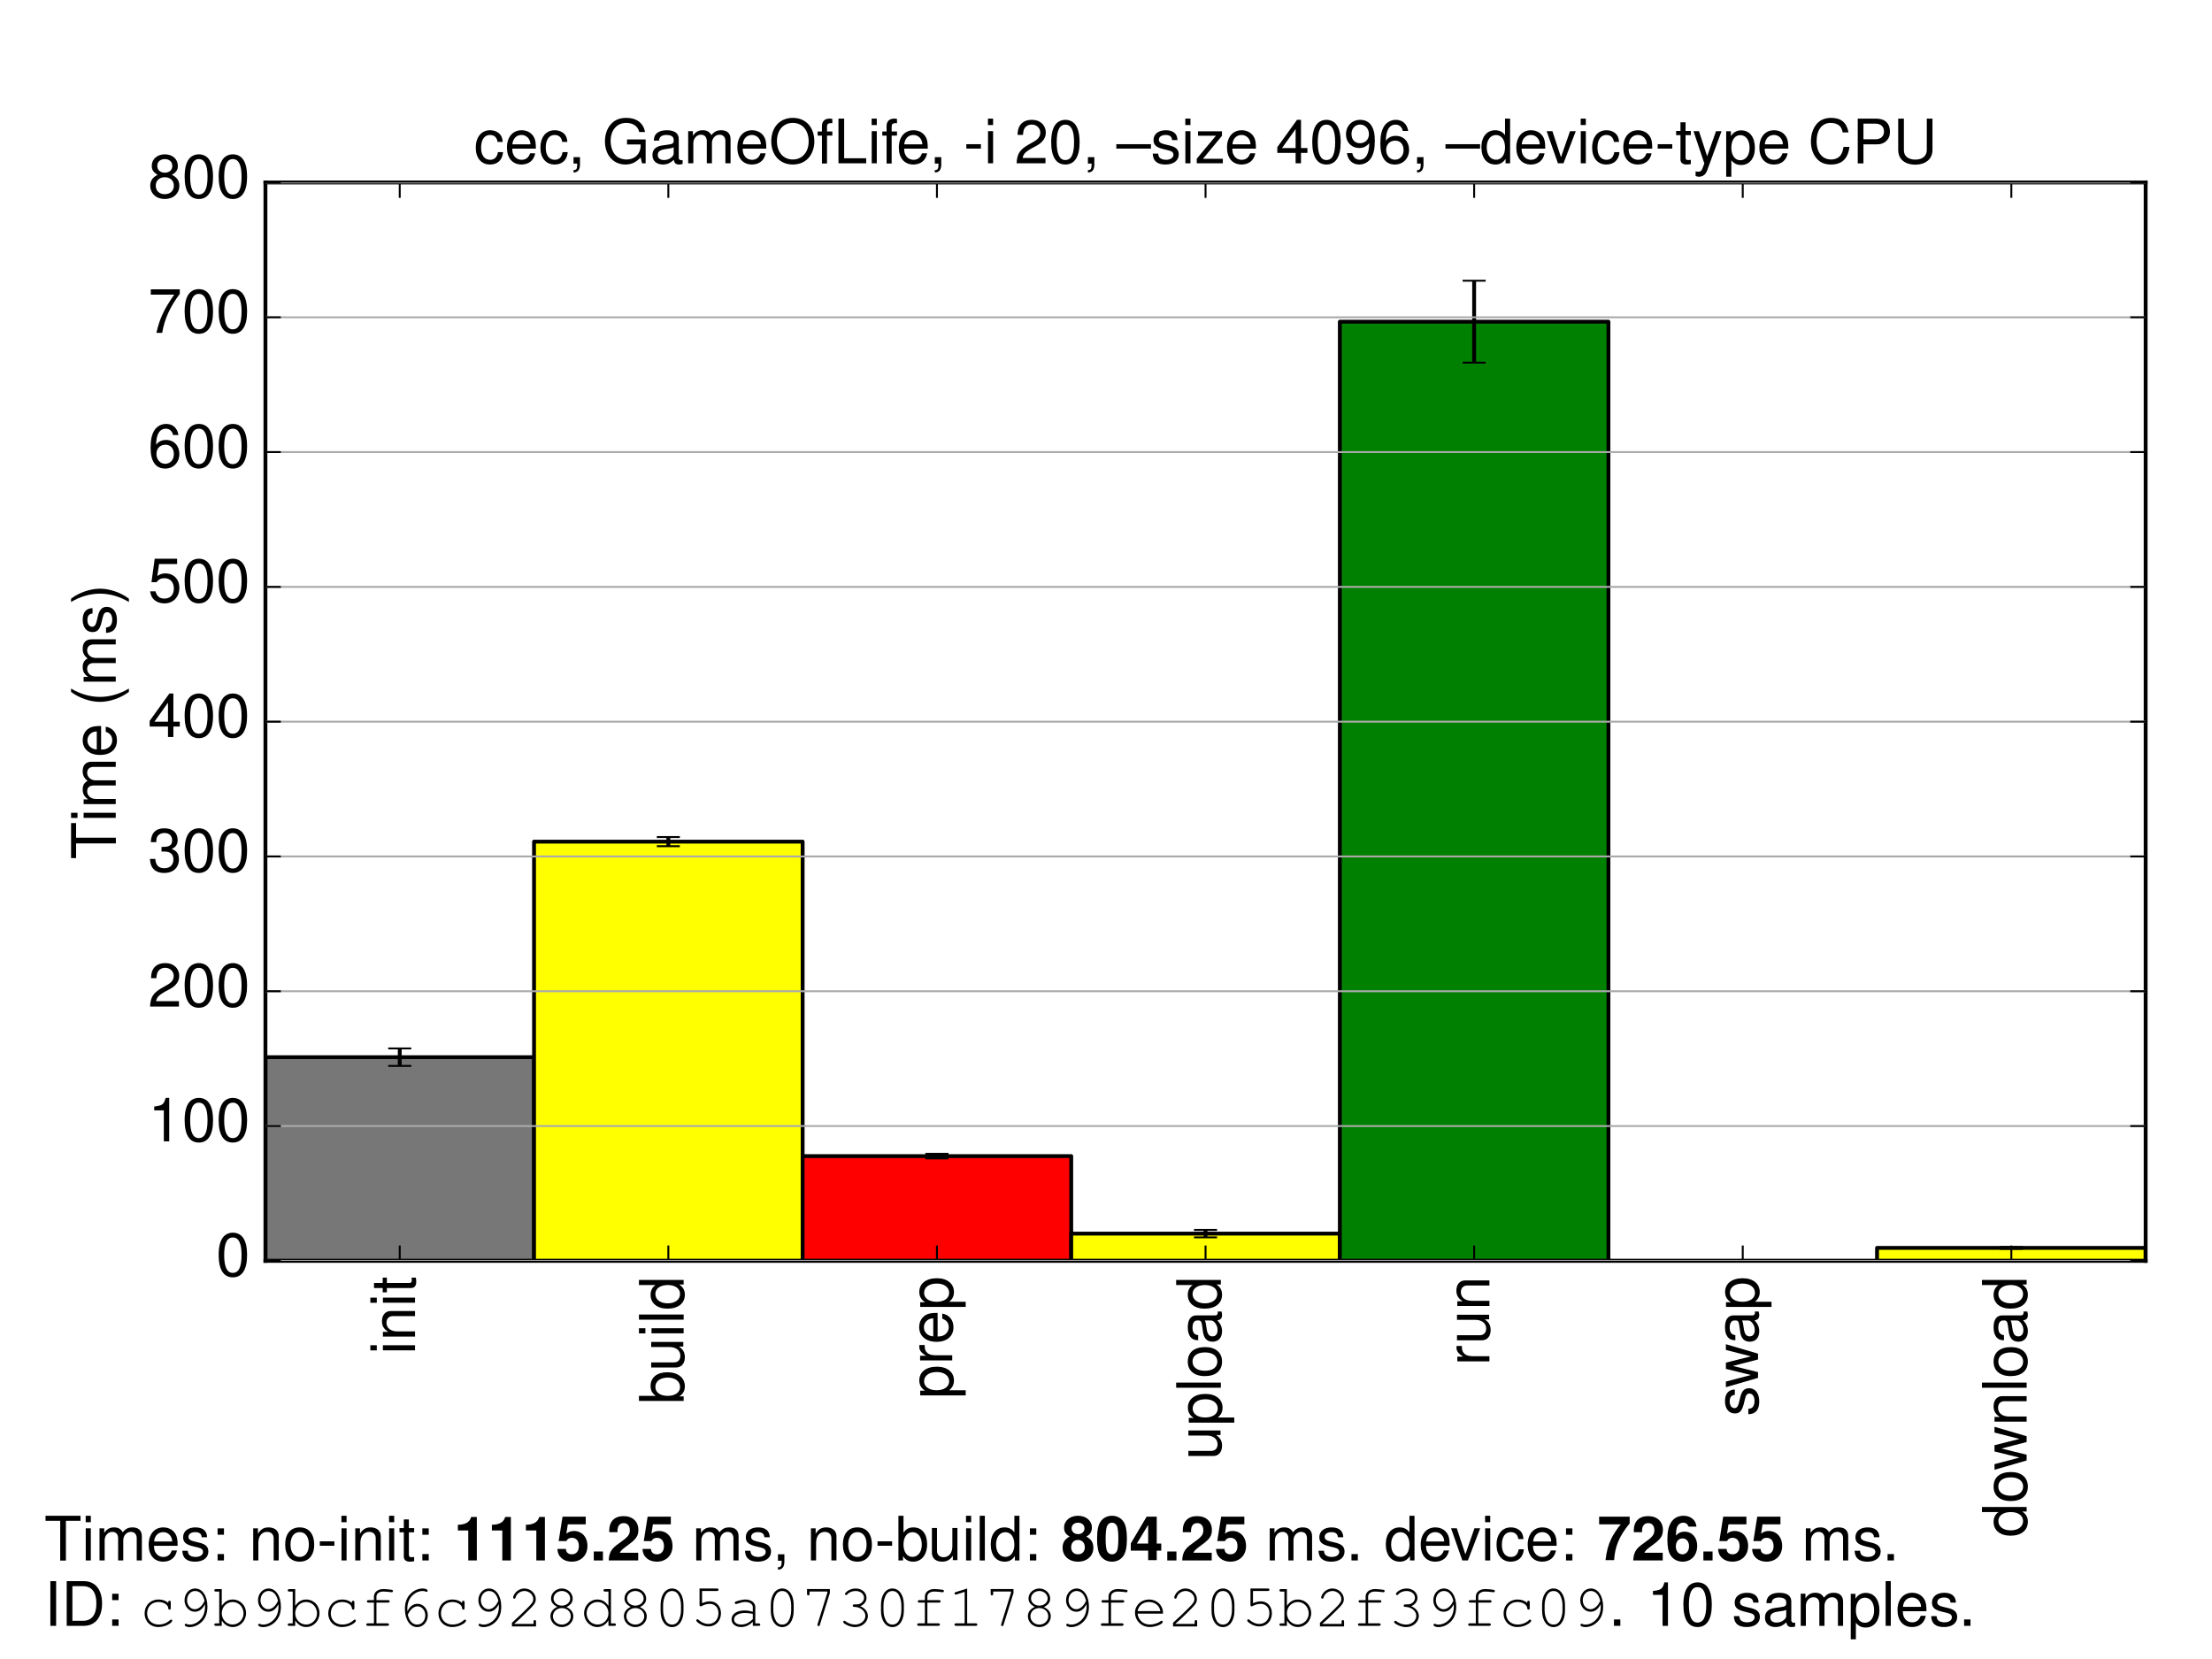<?xml version="1.0" encoding="utf-8" standalone="no"?>
<!DOCTYPE svg PUBLIC "-//W3C//DTD SVG 1.1//EN"
  "http://www.w3.org/Graphics/SVG/1.1/DTD/svg11.dtd">
<!-- Created with matplotlib (http://matplotlib.org/) -->
<svg height="432pt" version="1.1" viewBox="0 0 576 432" width="576pt" xmlns="http://www.w3.org/2000/svg" xmlns:xlink="http://www.w3.org/1999/xlink">
 <defs>
  <style type="text/css">
*{stroke-linecap:butt;stroke-linejoin:round;}
  </style>
 </defs>
 <g id="figure_1">
  <g id="patch_1">
   <path d="
M0 432
L576 432
L576 0
L0 0
z
" style="fill:#ffffff;"/>
  </g>
  <g id="axes_1">
   <g id="patch_2">
    <path d="
M69.12 328.32
L558.72 328.32
L558.72 47.52
L69.12 47.52
z
" style="fill:#ffffff;"/>
   </g>
   <g id="patch_3">
    <path clip-path="url(#p5e690f099d)" d="
M69.12 328.32
L139.063 328.32
L139.063 275.284
L69.12 275.284
z
" style="fill:#777777;stroke:#000000;stroke-linejoin:miter;"/>
   </g>
   <g id="patch_4">
    <path clip-path="url(#p5e690f099d)" d="
M139.063 328.32
L209.006 328.32
L209.006 219.159
L139.063 219.159
z
" style="fill:#ffff00;stroke:#000000;stroke-linejoin:miter;"/>
   </g>
   <g id="patch_5">
    <path clip-path="url(#p5e690f099d)" d="
M209.006 328.32
L278.949 328.32
L278.949 301.047
L209.006 301.047
z
" style="fill:#ff0000;stroke:#000000;stroke-linejoin:miter;"/>
   </g>
   <g id="patch_6">
    <path clip-path="url(#p5e690f099d)" d="
M278.949 328.32
L348.891 328.32
L348.891 321.233
L278.949 321.233
z
" style="fill:#ffff00;stroke:#000000;stroke-linejoin:miter;"/>
   </g>
   <g id="patch_7">
    <path clip-path="url(#p5e690f099d)" d="
M348.891 328.32
L418.834 328.32
L418.834 83.766
L348.891 83.766
z
" style="fill:#008000;stroke:#000000;stroke-linejoin:miter;"/>
   </g>
   <g id="patch_8">
    <path clip-path="url(#p5e690f099d)" d="
M418.834 328.32
L488.777 328.32
L488.777 328.32
L418.834 328.32
z
" style="fill:#ff0000;stroke:#000000;stroke-linejoin:miter;"/>
   </g>
   <g id="patch_9">
    <path clip-path="url(#p5e690f099d)" d="
M488.777 328.32
L558.72 328.32
L558.72 324.943
L488.777 324.943
z
" style="fill:#ffff00;stroke:#000000;stroke-linejoin:miter;"/>
   </g>
   <g id="LineCollection_1">
    <path clip-path="url(#p5e690f099d)" d="
M104.091 277.562
L104.091 273.006" style="fill:none;stroke:#000000;"/>
    <path clip-path="url(#p5e690f099d)" d="
M174.034 220.349
L174.034 217.969" style="fill:none;stroke:#000000;"/>
    <path clip-path="url(#p5e690f099d)" d="
M243.977 301.651
L243.977 300.443" style="fill:none;stroke:#000000;"/>
    <path clip-path="url(#p5e690f099d)" d="
M313.92 322.204
L313.92 320.262" style="fill:none;stroke:#000000;"/>
    <path clip-path="url(#p5e690f099d)" d="
M383.863 94.436
L383.863 73.095" style="fill:none;stroke:#000000;"/>
    <path clip-path="url(#p5e690f099d)" d="
M453.806 328.32
L453.806 328.32" style="fill:none;stroke:#000000;"/>
    <path clip-path="url(#p5e690f099d)" d="
M523.749 325.178
L523.749 324.708" style="fill:none;stroke:#000000;"/>
   </g>
   <g id="line2d_1">
    <defs>
     <path d="
M3 1.83697e-16
L-3 -1.83697e-16" id="m81edfc9aba" style="stroke:#000000;stroke-width:0.5;"/>
    </defs>
    <g clip-path="url(#p5e690f099d)">
     <use style="stroke:#000000;stroke-width:0.5;" x="104.091" xlink:href="#m81edfc9aba" y="277.562"/>
     <use style="stroke:#000000;stroke-width:0.5;" x="174.034" xlink:href="#m81edfc9aba" y="220.349"/>
     <use style="stroke:#000000;stroke-width:0.5;" x="243.977" xlink:href="#m81edfc9aba" y="301.651"/>
     <use style="stroke:#000000;stroke-width:0.5;" x="313.92" xlink:href="#m81edfc9aba" y="322.204"/>
     <use style="stroke:#000000;stroke-width:0.5;" x="383.863" xlink:href="#m81edfc9aba" y="94.436"/>
     <use style="stroke:#000000;stroke-width:0.5;" x="453.806" xlink:href="#m81edfc9aba" y="328.32"/>
     <use style="stroke:#000000;stroke-width:0.5;" x="523.749" xlink:href="#m81edfc9aba" y="325.178"/>
    </g>
   </g>
   <g id="line2d_2">
    <g clip-path="url(#p5e690f099d)">
     <use style="stroke:#000000;stroke-width:0.5;" x="104.091" xlink:href="#m81edfc9aba" y="273.006"/>
     <use style="stroke:#000000;stroke-width:0.5;" x="174.034" xlink:href="#m81edfc9aba" y="217.969"/>
     <use style="stroke:#000000;stroke-width:0.5;" x="243.977" xlink:href="#m81edfc9aba" y="300.443"/>
     <use style="stroke:#000000;stroke-width:0.5;" x="313.92" xlink:href="#m81edfc9aba" y="320.262"/>
     <use style="stroke:#000000;stroke-width:0.5;" x="383.863" xlink:href="#m81edfc9aba" y="73.095"/>
     <use style="stroke:#000000;stroke-width:0.5;" x="453.806" xlink:href="#m81edfc9aba" y="328.32"/>
     <use style="stroke:#000000;stroke-width:0.5;" x="523.749" xlink:href="#m81edfc9aba" y="324.708"/>
    </g>
   </g>
   <g id="patch_10">
    <path d="
M69.12 47.52
L558.72 47.52" style="fill:none;stroke:#000000;stroke-linecap:square;stroke-linejoin:miter;"/>
   </g>
   <g id="patch_11">
    <path d="
M558.72 328.32
L558.72 47.52" style="fill:none;stroke:#000000;stroke-linecap:square;stroke-linejoin:miter;"/>
   </g>
   <g id="patch_12">
    <path d="
M69.12 328.32
L558.72 328.32" style="fill:none;stroke:#000000;stroke-linecap:square;stroke-linejoin:miter;"/>
   </g>
   <g id="patch_13">
    <path d="
M69.12 328.32
L69.12 47.52" style="fill:none;stroke:#000000;stroke-linecap:square;stroke-linejoin:miter;"/>
   </g>
   <g id="matplotlib.axis_1">
    <g id="xtick_1">
     <g id="line2d_3">
      <defs>
       <path d="
M0 0
L0 -4" id="m93b0483c22" style="stroke:#000000;stroke-width:0.5;"/>
      </defs>
      <g>
       <use style="stroke:#000000;stroke-width:0.5;" x="104.091" xlink:href="#m93b0483c22" y="328.32"/>
      </g>
     </g>
     <g id="line2d_4">
      <defs>
       <path d="
M0 0
L0 4" id="m741efc42ff" style="stroke:#000000;stroke-width:0.5;"/>
      </defs>
      <g>
       <use style="stroke:#000000;stroke-width:0.5;" x="104.091" xlink:href="#m741efc42ff" y="47.52"/>
      </g>
     </g>
     <g id="text_1">
      <!-- init -->
      <defs>
       <path d="
M15 52.484
L6.703 52.484
L6.703 0
L15 0
z

M15 73
L6.594 73
L6.594 62.484
L15 62.484
z
" id="Nimbus_Sans_L_Regular-105"/>
       <path d="
M7 52.484
L7 0
L15.406 0
L15.406 28.953
C15.406 39.672 21 46.688 29.594 46.688
C36.203 46.688 40.406 42.672 40.406 36.359
L40.406 0
L48.703 0
L48.703 39.672
C48.703 48.391 42.203 54 32.094 54
C24.297 54 19.297 50.984 14.703 43.688
L14.703 52.484
z
" id="Nimbus_Sans_L_Regular-110"/>
       <path d="
M25.406 52.812
L16.797 52.812
L16.797 67
L8.5 67
L8.5 52.812
L1.406 52.812
L1.406 46
L8.5 46
L8.5 6.312
C8.5 1 12.094 -2 18.594 -2
C20.594 -2 22.594 -1.812 25.406 -1.297
L25.406 5.719
C24.297 5.406 23 5.312 21.406 5.312
C17.797 5.312 16.797 6.312 16.797 10.016
L16.797 46
L25.406 46
z
" id="Nimbus_Sans_L_Regular-116"/>
      </defs>
      <g transform="translate(108.072 352.691)rotate(-90.0)scale(0.16 -0.16)">
       <use transform="scale(0.996)" xlink:href="#Nimbus_Sans_L_Regular-105"/>
       <use transform="translate(22.117 0.0)scale(0.996)" xlink:href="#Nimbus_Sans_L_Regular-110"/>
       <use transform="translate(77.508 0.0)scale(0.996)" xlink:href="#Nimbus_Sans_L_Regular-105"/>
       <use transform="translate(99.625 0.0)scale(0.996)" xlink:href="#Nimbus_Sans_L_Regular-116"/>
      </g>
     </g>
    </g>
    <g id="xtick_2">
     <g id="line2d_5">
      <g>
       <use style="stroke:#000000;stroke-width:0.5;" x="174.034" xlink:href="#m93b0483c22" y="328.32"/>
      </g>
     </g>
     <g id="line2d_6">
      <g>
       <use style="stroke:#000000;stroke-width:0.5;" x="174.034" xlink:href="#m741efc42ff" y="47.52"/>
      </g>
     </g>
     <g id="text_2">
      <!-- build -->
      <defs>
       <path d="
M5.406 73
L5.406 -0.031
L12.906 -0.031
L12.906 7
C16.906 0.891 22.203 -2 29.5 -2
C43.297 -2 52.297 9.25 52.297 26.594
C52.297 43.531 43.703 54 29.906 54
C22.703 54 17.594 51.281 13.703 45.391
L13.703 73
z

M28.297 46.188
C37.594 46.188 43.594 38.125 43.594 25.703
C43.594 13.859 37.406 5.812 28.297 5.812
C19.5 5.812 13.703 13.766 13.703 26
C13.703 38.234 19.5 46.188 28.297 46.188" id="Nimbus_Sans_L_Regular-98"/>
       <path d="
M49.5 73
L41.203 73
L41.203 45.891
C37.703 51.188 32.094 54 25.094 54
C11.5 54 2.594 43.141 2.594 26.484
C2.594 8.844 11.297 -2 25.406 -2
C32.594 -2 37.594 0.703 42.094 7.203
L42.094 -0.031
L49.5 -0.031
z

M26.5 46.188
C35.5 46.188 41.203 38.234 41.203 25.797
C41.203 13.766 35.406 5.812 26.594 5.812
C17.406 5.812 11.297 13.859 11.297 26
C11.297 38.125 17.406 46.188 26.5 46.188" id="Nimbus_Sans_L_Regular-100"/>
       <path d="
M48.203 0.516
L48.203 53
L39.906 53
L39.906 23.109
C39.906 12.344 34.297 5.312 25.594 5.312
C19 5.312 14.797 9.328 14.797 15.672
L14.797 53
L6.5 53
L6.5 12.375
C6.5 3.625 13 -2 23.203 -2
C30.906 -2 35.797 0.703 40.703 7.625
L40.703 0.516
z
" id="Nimbus_Sans_L_Regular-117"/>
       <path d="
M15.203 73
L6.797 73
L6.797 -0.031
L15.203 -0.031
z
" id="Nimbus_Sans_L_Regular-108"/>
      </defs>
      <g transform="translate(178.015 365.667)rotate(-90.0)scale(0.16 -0.16)">
       <use transform="scale(0.996)" xlink:href="#Nimbus_Sans_L_Regular-98"/>
       <use transform="translate(53.4 0.0)scale(0.996)" xlink:href="#Nimbus_Sans_L_Regular-117"/>
       <use transform="translate(108.791 0.0)scale(0.996)" xlink:href="#Nimbus_Sans_L_Regular-105"/>
       <use transform="translate(130.908 0.0)scale(0.996)" xlink:href="#Nimbus_Sans_L_Regular-108"/>
       <use transform="translate(153.025 0.0)scale(0.996)" xlink:href="#Nimbus_Sans_L_Regular-100"/>
      </g>
     </g>
    </g>
    <g id="xtick_3">
     <g id="line2d_7">
      <g>
       <use style="stroke:#000000;stroke-width:0.5;" x="243.977" xlink:href="#m93b0483c22" y="328.32"/>
      </g>
     </g>
     <g id="line2d_8">
      <g>
       <use style="stroke:#000000;stroke-width:0.5;" x="243.977" xlink:href="#m741efc42ff" y="47.52"/>
      </g>
     </g>
     <g id="text_3">
      <!-- prep -->
      <defs>
       <path d="
M5.406 -22
L13.797 -22
L13.797 5
C18.203 -0.422 23.094 -2.812 29.906 -2.812
C43.406 -2.812 52.297 8.156 52.297 24.984
C52.297 42.719 43.703 53.812 29.797 53.812
C22.703 53.812 17 50.594 13.094 44.391
L13.094 52.328
L5.406 52.328
z

M28.406 46
C37.594 46 43.594 37.812 43.594 25.188
C43.594 13.172 37.5 5 28.406 5
C19.594 5 13.797 13.078 13.797 25.484
C13.797 37.922 19.594 46 28.406 46" id="Nimbus_Sans_L_Regular-112"/>
       <path d="
M51.297 23.891
C51.297 31.781 50.703 36.531 49.203 40.375
C45.797 48.859 37.797 54 28 54
C13.406 54 4 42.844 4 25.703
C4 8.547 13.094 -2 27.797 -2
C39.797 -2 48.094 4.844 50.203 16.312
L41.797 16.312
C39.5 9.344 34.797 5.703 28.094 5.703
C22.797 5.703 18.297 8.125 15.5 12.578
C13.5 15.594 12.797 18.641 12.703 23.891
z

M12.906 31
C13.594 40.266 19.5 46.281 27.906 46.281
C36.094 46.281 42.406 39.531 42.406 31
C42.406 31 42.406 31 42.297 31
z
" id="Nimbus_Sans_L_Regular-101"/>
       <path d="
M6.906 52.484
L6.906 0
L15.297 0
L15.297 27.203
C15.297 34.703 17.203 39.609 21.203 42.5
C23.797 44.406 26.297 45 32.094 45
L32.094 53.625
C30.703 53.812 30 53.812 28.906 53.812
C23.5 53.812 19.406 50.625 14.594 42.906
L14.594 52.484
z
" id="Nimbus_Sans_L_Regular-114"/>
      </defs>
      <g transform="translate(247.958 364.216)rotate(-90.0)scale(0.16 -0.16)">
       <use transform="scale(0.996)" xlink:href="#Nimbus_Sans_L_Regular-112"/>
       <use transform="translate(55.392 0.0)scale(0.996)" xlink:href="#Nimbus_Sans_L_Regular-114"/>
       <use transform="translate(88.567 0.0)scale(0.996)" xlink:href="#Nimbus_Sans_L_Regular-101"/>
       <use transform="translate(143.959 0.0)scale(0.996)" xlink:href="#Nimbus_Sans_L_Regular-112"/>
      </g>
     </g>
    </g>
    <g id="xtick_4">
     <g id="line2d_9">
      <g>
       <use style="stroke:#000000;stroke-width:0.5;" x="313.92" xlink:href="#m93b0483c22" y="328.32"/>
      </g>
     </g>
     <g id="line2d_10">
      <g>
       <use style="stroke:#000000;stroke-width:0.5;" x="313.92" xlink:href="#m741efc42ff" y="47.52"/>
      </g>
     </g>
     <g id="text_4">
      <!-- upload -->
      <defs>
       <path d="
M27.203 54
C12.5 54 3.594 43.531 3.594 26
C3.594 8.453 12.406 -2 27.297 -2
C42 -2 51 8.453 51 25.594
C51 43.641 42.297 54 27.203 54
M27.297 46.281
C36.703 46.281 42.297 38.625 42.297 25.703
C42.297 13.453 36.5 5.703 27.297 5.703
C18 5.703 12.297 13.359 12.297 26
C12.297 38.531 18 46.281 27.297 46.281" id="Nimbus_Sans_L_Regular-111"/>
       <path d="
M53.5 5.203
C52.594 5 52.203 5 51.703 5
C48.797 5 47.203 6.484 47.203 9.078
L47.203 39.766
C47.203 49.016 40.406 54 27.5 54
C19.906 54 13.594 51.812 10.094 47.906
C7.703 45.203 6.703 42.219 6.5 37.031
L14.906 37.031
C15.594 43.391 19.406 46.281 27.203 46.281
C34.703 46.281 38.906 43.484 38.906 38.516
L38.906 36.328
C38.906 32.828 36.797 31.344 30.203 30.547
C18.406 29.062 16.594 28.656 13.406 27.359
C7.297 24.875 4.203 20.188 4.203 13.422
C4.203 3.969 10.797 -2 21.406 -2
C28 -2 33.297 0.297 39.203 5.703
C39.797 0.391 42.406 -2 47.797 -2
C49.5 -2 50.797 -1.812 53.5 -1.094
z

M38.906 16.75
C38.906 13.953 38.094 12.266 35.594 9.984
C32.203 6.891 28.094 5.312 23.203 5.312
C16.703 5.312 12.906 8.391 12.906 13.656
C12.906 19.141 16.594 21.922 25.5 23.219
C34.297 24.406 36.094 24.812 38.906 26.094
z
" id="Nimbus_Sans_L_Regular-97"/>
      </defs>
      <g transform="translate(317.901 380.172)rotate(-90.0)scale(0.16 -0.16)">
       <use transform="scale(0.996)" xlink:href="#Nimbus_Sans_L_Regular-117"/>
       <use transform="translate(55.392 0.0)scale(0.996)" xlink:href="#Nimbus_Sans_L_Regular-112"/>
       <use transform="translate(110.783 0.0)scale(0.996)" xlink:href="#Nimbus_Sans_L_Regular-108"/>
       <use transform="translate(132.9 0.0)scale(0.996)" xlink:href="#Nimbus_Sans_L_Regular-111"/>
       <use transform="translate(188.292 0.0)scale(0.996)" xlink:href="#Nimbus_Sans_L_Regular-97"/>
       <use transform="translate(243.683 0.0)scale(0.996)" xlink:href="#Nimbus_Sans_L_Regular-100"/>
      </g>
     </g>
    </g>
    <g id="xtick_5">
     <g id="line2d_11">
      <g>
       <use style="stroke:#000000;stroke-width:0.5;" x="383.863" xlink:href="#m93b0483c22" y="328.32"/>
      </g>
     </g>
     <g id="line2d_12">
      <g>
       <use style="stroke:#000000;stroke-width:0.5;" x="383.863" xlink:href="#m741efc42ff" y="47.52"/>
      </g>
     </g>
     <g id="text_5">
      <!-- run -->
      <g transform="translate(387.844 355.592)rotate(-90.0)scale(0.16 -0.16)">
       <use transform="scale(0.996)" xlink:href="#Nimbus_Sans_L_Regular-114"/>
       <use transform="translate(34.669 0.0)scale(0.996)" xlink:href="#Nimbus_Sans_L_Regular-117"/>
       <use transform="translate(90.06 0.0)scale(0.996)" xlink:href="#Nimbus_Sans_L_Regular-110"/>
      </g>
     </g>
    </g>
    <g id="xtick_6">
     <g id="line2d_13">
      <g>
       <use style="stroke:#000000;stroke-width:0.5;" x="453.806" xlink:href="#m93b0483c22" y="328.32"/>
      </g>
     </g>
     <g id="line2d_14">
      <g>
       <use style="stroke:#000000;stroke-width:0.5;" x="453.806" xlink:href="#m741efc42ff" y="47.52"/>
      </g>
     </g>
     <g id="text_6">
      <!-- swap -->
      <defs>
       <path d="
M55.406 0
L70.797 52.5
L61.406 52.5
L51 11.625
L40.703 52.5
L30.5 52.5
L20.5 11.625
L9.797 52.5
L0.594 52.5
L15.797 0
L25.203 0
L35.297 41.172
L45.906 0
z
" id="Nimbus_Sans_L_Regular-119"/>
       <path d="
M43.797 37.922
C43.703 48.203 36.906 54 24.797 54
C12.594 54 4.703 47.719 4.703 38.062
C4.703 29.891 8.906 26.016 21.297 23.031
L29.094 21.141
C34.906 19.734 37.203 17.656 37.203 13.875
C37.203 9 32.297 5.703 25 5.703
C20.5 5.703 16.703 7 14.594 9.188
C13.297 10.688 12.703 12.172 12.203 15.844
L3.406 15.844
C3.797 3.766 10.594 -2 24.297 -2
C37.5 -2 45.906 4.453 45.906 14.516
C45.906 22.281 41.5 26.578 31.094 29.062
L23.094 30.953
C16.297 32.531 13.406 34.734 13.406 38.406
C13.406 43.188 17.703 46.281 24.5 46.281
C31.203 46.281 34.797 43.391 35 37.922
z
" id="Nimbus_Sans_L_Regular-115"/>
      </defs>
      <g transform="translate(457.787 368.807)rotate(-90.0)scale(0.16 -0.16)">
       <use transform="scale(0.996)" xlink:href="#Nimbus_Sans_L_Regular-115"/>
       <use transform="translate(46.825 0.0)scale(0.996)" xlink:href="#Nimbus_Sans_L_Regular-119"/>
       <use transform="translate(117.262 0.0)scale(0.996)" xlink:href="#Nimbus_Sans_L_Regular-97"/>
       <use transform="translate(172.653 0.0)scale(0.996)" xlink:href="#Nimbus_Sans_L_Regular-112"/>
      </g>
     </g>
    </g>
    <g id="xtick_7">
     <g id="line2d_15">
      <g>
       <use style="stroke:#000000;stroke-width:0.5;" x="523.749" xlink:href="#m93b0483c22" y="328.32"/>
      </g>
     </g>
     <g id="line2d_16">
      <g>
       <use style="stroke:#000000;stroke-width:0.5;" x="523.749" xlink:href="#m741efc42ff" y="47.52"/>
      </g>
     </g>
     <g id="text_7">
      <!-- download -->
      <g transform="translate(527.73 400.305)rotate(-90.0)scale(0.16 -0.16)">
       <use transform="scale(0.996)" xlink:href="#Nimbus_Sans_L_Regular-100"/>
       <use transform="translate(55.392 0.0)scale(0.996)" xlink:href="#Nimbus_Sans_L_Regular-111"/>
       <use transform="translate(109.29 0.0)scale(0.996)" xlink:href="#Nimbus_Sans_L_Regular-119"/>
       <use transform="translate(181.22 0.0)scale(0.996)" xlink:href="#Nimbus_Sans_L_Regular-110"/>
       <use transform="translate(236.612 0.0)scale(0.996)" xlink:href="#Nimbus_Sans_L_Regular-108"/>
       <use transform="translate(258.728 0.0)scale(0.996)" xlink:href="#Nimbus_Sans_L_Regular-111"/>
       <use transform="translate(314.12 0.0)scale(0.996)" xlink:href="#Nimbus_Sans_L_Regular-97"/>
       <use transform="translate(369.512 0.0)scale(0.996)" xlink:href="#Nimbus_Sans_L_Regular-100"/>
      </g>
     </g>
    </g>
   </g>
   <g id="matplotlib.axis_2">
    <g id="ytick_1">
     <g id="line2d_17">
      <path clip-path="url(#p5e690f099d)" d="
M69.12 328.32
L558.72 328.32" style="fill:none;stroke:#aaaaaa;stroke-linecap:square;stroke-width:0.5;"/>
     </g>
     <g id="line2d_18">
      <defs>
       <path d="
M0 0
L4 0" id="m728421d6d4" style="stroke:#000000;stroke-width:0.5;"/>
      </defs>
      <g>
       <use style="stroke:#000000;stroke-width:0.5;" x="69.12" xlink:href="#m728421d6d4" y="328.32"/>
      </g>
     </g>
     <g id="line2d_19">
      <defs>
       <path d="
M0 0
L-4 0" id="mcb0005524f" style="stroke:#000000;stroke-width:0.5;"/>
      </defs>
      <g>
       <use style="stroke:#000000;stroke-width:0.5;" x="558.72" xlink:href="#mcb0005524f" y="328.32"/>
      </g>
     </g>
     <g id="text_8">
      <!-- 0 -->
      <defs>
       <path d="
M27.5 71
C20.906 71 14.906 68.125 11.203 63.219
C6.594 57.047 4.297 47.562 4.297 34.5
C4.297 10.672 12.297 -2 27.5 -2
C42.5 -2 50.703 10.672 50.703 33.906
C50.703 47.656 48.5 56.844 43.797 63.219
C40.094 68.219 34.203 71 27.5 71
M27.5 63.188
C37 63.188 41.703 53.625 41.703 34.703
C41.703 14.672 37.094 5.312 27.297 5.312
C18 5.312 13.297 15.078 13.297 34.406
C13.297 53.719 18 63.188 27.5 63.188" id="Nimbus_Sans_L_Regular-48"/>
      </defs>
      <g transform="translate(56.257 332.301)scale(0.16 -0.16)">
       <use transform="scale(0.996)" xlink:href="#Nimbus_Sans_L_Regular-48"/>
      </g>
     </g>
    </g>
    <g id="ytick_2">
     <g id="line2d_20">
      <path clip-path="url(#p5e690f099d)" d="
M69.12 293.22
L558.72 293.22" style="fill:none;stroke:#aaaaaa;stroke-linecap:square;stroke-width:0.5;"/>
     </g>
     <g id="line2d_21">
      <g>
       <use style="stroke:#000000;stroke-width:0.5;" x="69.12" xlink:href="#m728421d6d4" y="293.22"/>
      </g>
     </g>
     <g id="line2d_22">
      <g>
       <use style="stroke:#000000;stroke-width:0.5;" x="558.72" xlink:href="#mcb0005524f" y="293.22"/>
      </g>
     </g>
     <g id="text_9">
      <!-- 100 -->
      <defs>
       <path d="
M25.906 50.594
L25.906 0
L34.703 0
L34.703 71.016
L28.906 71.016
C25.797 60.109 23.797 58.609 10.203 56.906
L10.203 50.594
z
" id="Nimbus_Sans_L_Regular-49"/>
      </defs>
      <g transform="translate(38.532 297.201)scale(0.16 -0.16)">
       <use transform="scale(0.996)" xlink:href="#Nimbus_Sans_L_Regular-49"/>
       <use transform="translate(55.392 0.0)scale(0.996)" xlink:href="#Nimbus_Sans_L_Regular-48"/>
       <use transform="translate(110.783 0.0)scale(0.996)" xlink:href="#Nimbus_Sans_L_Regular-48"/>
      </g>
     </g>
    </g>
    <g id="ytick_3">
     <g id="line2d_23">
      <path clip-path="url(#p5e690f099d)" d="
M69.12 258.12
L558.72 258.12" style="fill:none;stroke:#aaaaaa;stroke-linecap:square;stroke-width:0.5;"/>
     </g>
     <g id="line2d_24">
      <g>
       <use style="stroke:#000000;stroke-width:0.5;" x="69.12" xlink:href="#m728421d6d4" y="258.12"/>
      </g>
     </g>
     <g id="line2d_25">
      <g>
       <use style="stroke:#000000;stroke-width:0.5;" x="558.72" xlink:href="#mcb0005524f" y="258.12"/>
      </g>
     </g>
     <g id="text_10">
      <!-- 200 -->
      <defs>
       <path d="
M50.594 8.719
L13.297 8.719
C14.203 14.531 17.406 18.234 26.094 23.344
L36.094 28.75
C46 34.156 51.094 41.453 51.094 50.172
C51.094 56.078 48.703 61.594 44.5 65.391
C40.297 69.203 35.094 71 28.406 71
C19.406 71 12.703 67.797 8.797 61.797
C6.297 57.984 5.203 53.578 5 46.359
L13.797 46.359
C14.094 51.172 14.703 54.078 15.906 56.375
C18.203 60.688 22.797 63.297 28.094 63.297
C36.094 63.297 42.094 57.578 42.094 49.969
C42.094 44.359 38.797 39.547 32.5 35.953
L23.297 30.75
C8.5 22.344 4.203 15.625 3.406 0
L50.594 0
z
" id="Nimbus_Sans_L_Regular-50"/>
      </defs>
      <g transform="translate(38.532 262.101)scale(0.16 -0.16)">
       <use transform="scale(0.996)" xlink:href="#Nimbus_Sans_L_Regular-50"/>
       <use transform="translate(55.392 0.0)scale(0.996)" xlink:href="#Nimbus_Sans_L_Regular-48"/>
       <use transform="translate(110.783 0.0)scale(0.996)" xlink:href="#Nimbus_Sans_L_Regular-48"/>
      </g>
     </g>
    </g>
    <g id="ytick_4">
     <g id="line2d_26">
      <path clip-path="url(#p5e690f099d)" d="
M69.12 223.02
L558.72 223.02" style="fill:none;stroke:#aaaaaa;stroke-linecap:square;stroke-width:0.5;"/>
     </g>
     <g id="line2d_27">
      <g>
       <use style="stroke:#000000;stroke-width:0.5;" x="69.12" xlink:href="#m728421d6d4" y="223.02"/>
      </g>
     </g>
     <g id="line2d_28">
      <g>
       <use style="stroke:#000000;stroke-width:0.5;" x="558.72" xlink:href="#mcb0005524f" y="223.02"/>
      </g>
     </g>
     <g id="text_11">
      <!-- 300 -->
      <defs>
       <path d="
M22.094 33
L23.203 33
L26.906 33
C36.594 33 41.594 28.594 41.594 20.062
C41.594 11.125 36.094 5.812 26.906 5.812
C17.297 5.812 12.594 10.641 12 21.016
L3.203 21.016
C3.594 15.281 4.594 11.562 6.297 8.344
C9.906 1.516 16.906 -2 26.594 -2
C41.203 -2 50.594 6.734 50.594 20.203
C50.594 29.25 47.094 34.281 38.594 37.203
C45.203 39.781 48.5 44.719 48.5 51.734
C48.5 63.781 40.406 71 26.906 71
C12.594 71 5 63.281 4.703 48.359
L13.5 48.359
C13.594 52.594 14 54.953 15.094 57.109
C17.094 60.938 21.5 63.297 27 63.297
C34.797 63.297 39.5 58.75 39.5 51.359
C39.5 46.422 37.703 43.453 33.797 41.891
C31.406 40.906 28.297 40.5 22.094 40.5
z
" id="Nimbus_Sans_L_Regular-51"/>
      </defs>
      <g transform="translate(38.532 227.001)scale(0.16 -0.16)">
       <use transform="scale(0.996)" xlink:href="#Nimbus_Sans_L_Regular-51"/>
       <use transform="translate(55.392 0.0)scale(0.996)" xlink:href="#Nimbus_Sans_L_Regular-48"/>
       <use transform="translate(110.783 0.0)scale(0.996)" xlink:href="#Nimbus_Sans_L_Regular-48"/>
      </g>
     </g>
    </g>
    <g id="ytick_5">
     <g id="line2d_29">
      <path clip-path="url(#p5e690f099d)" d="
M69.12 187.92
L558.72 187.92" style="fill:none;stroke:#aaaaaa;stroke-linecap:square;stroke-width:0.5;"/>
     </g>
     <g id="line2d_30">
      <g>
       <use style="stroke:#000000;stroke-width:0.5;" x="69.12" xlink:href="#m728421d6d4" y="187.92"/>
      </g>
     </g>
     <g id="line2d_31">
      <g>
       <use style="stroke:#000000;stroke-width:0.5;" x="558.72" xlink:href="#mcb0005524f" y="187.92"/>
      </g>
     </g>
     <g id="text_12">
      <!-- 400 -->
      <defs>
       <path d="
M32.703 17
L32.703 0
L41.5 0
L41.5 17
L52 17
L52 24.906
L41.5 24.906
L41.5 71.016
L35 71.016
L2.797 26.312
L2.797 17
z

M32.703 24.906
L10.5 24.906
L32.703 55.984
z
" id="Nimbus_Sans_L_Regular-52"/>
      </defs>
      <g transform="translate(38.532 191.901)scale(0.16 -0.16)">
       <use transform="scale(0.996)" xlink:href="#Nimbus_Sans_L_Regular-52"/>
       <use transform="translate(55.392 0.0)scale(0.996)" xlink:href="#Nimbus_Sans_L_Regular-48"/>
       <use transform="translate(110.783 0.0)scale(0.996)" xlink:href="#Nimbus_Sans_L_Regular-48"/>
      </g>
     </g>
    </g>
    <g id="ytick_6">
     <g id="line2d_32">
      <path clip-path="url(#p5e690f099d)" d="
M69.12 152.82
L558.72 152.82" style="fill:none;stroke:#aaaaaa;stroke-linecap:square;stroke-width:0.5;"/>
     </g>
     <g id="line2d_33">
      <g>
       <use style="stroke:#000000;stroke-width:0.5;" x="69.12" xlink:href="#m728421d6d4" y="152.82"/>
      </g>
     </g>
     <g id="line2d_34">
      <g>
       <use style="stroke:#000000;stroke-width:0.5;" x="558.72" xlink:href="#mcb0005524f" y="152.82"/>
      </g>
     </g>
     <g id="text_13">
      <!-- 500 -->
      <defs>
       <path d="
M47.594 71
L11 71
L5.703 32.594
L13.797 32.594
C17.906 37.484 21.297 39.188 26.797 39.188
C36.297 39.188 42.297 32.688 42.297 22.203
C42.297 12 36.406 5.812 26.797 5.812
C19.094 5.812 14.406 9.703 12.297 17.703
L3.5 17.703
C4.703 11.906 5.703 9.094 7.797 6.484
C11.797 1.094 19 -2 27 -2
C41.297 -2 51.297 8.391 51.297 23.391
C51.297 37.406 42 47 28.406 47
C23.406 47 19.406 45.703 15.297 42.688
L18.094 62.297
L47.594 62.297
z
" id="Nimbus_Sans_L_Regular-53"/>
      </defs>
      <g transform="translate(38.532 156.801)scale(0.16 -0.16)">
       <use transform="scale(0.996)" xlink:href="#Nimbus_Sans_L_Regular-53"/>
       <use transform="translate(55.392 0.0)scale(0.996)" xlink:href="#Nimbus_Sans_L_Regular-48"/>
       <use transform="translate(110.783 0.0)scale(0.996)" xlink:href="#Nimbus_Sans_L_Regular-48"/>
      </g>
     </g>
    </g>
    <g id="ytick_7">
     <g id="line2d_35">
      <path clip-path="url(#p5e690f099d)" d="
M69.12 117.72
L558.72 117.72" style="fill:none;stroke:#aaaaaa;stroke-linecap:square;stroke-width:0.5;"/>
     </g>
     <g id="line2d_36">
      <g>
       <use style="stroke:#000000;stroke-width:0.5;" x="69.12" xlink:href="#m728421d6d4" y="117.72"/>
      </g>
     </g>
     <g id="line2d_37">
      <g>
       <use style="stroke:#000000;stroke-width:0.5;" x="558.72" xlink:href="#mcb0005524f" y="117.72"/>
      </g>
     </g>
     <g id="text_14">
      <!-- 600 -->
      <defs>
       <path d="
M49.797 52.844
C48.094 64.234 40.5 71 29.703 71
C21.906 71 14.906 67.219 10.703 60.938
C6.297 54.062 4.297 45.375 4.297 32.516
C4.297 20.641 6.094 13.062 10.297 6.781
C14.094 1.078 20.297 -2 28.094 -2
C41.594 -2 51.297 8.094 51.297 22.109
C51.297 35.438 42.297 44.812 29.594 44.812
C22.594 44.812 17.094 42.109 13.297 36.906
C13.406 53.812 19 63.188 29.094 63.188
C35.297 63.188 39.594 59.422 41 52.844
z

M28.5 37
C37 37 42.297 31.031 42.297 21.406
C42.297 12.391 36.297 5.812 28.203 5.812
C20 5.812 13.797 12.703 13.797 21.906
C13.797 30.828 19.797 37 28.5 37" id="Nimbus_Sans_L_Regular-54"/>
      </defs>
      <g transform="translate(38.532 121.701)scale(0.16 -0.16)">
       <use transform="scale(0.996)" xlink:href="#Nimbus_Sans_L_Regular-54"/>
       <use transform="translate(55.392 0.0)scale(0.996)" xlink:href="#Nimbus_Sans_L_Regular-48"/>
       <use transform="translate(110.783 0.0)scale(0.996)" xlink:href="#Nimbus_Sans_L_Regular-48"/>
      </g>
     </g>
    </g>
    <g id="ytick_8">
     <g id="line2d_38">
      <path clip-path="url(#p5e690f099d)" d="
M69.12 82.62
L558.72 82.62" style="fill:none;stroke:#aaaaaa;stroke-linecap:square;stroke-width:0.5;"/>
     </g>
     <g id="line2d_39">
      <g>
       <use style="stroke:#000000;stroke-width:0.5;" x="69.12" xlink:href="#m728421d6d4" y="82.62"/>
      </g>
     </g>
     <g id="line2d_40">
      <g>
       <use style="stroke:#000000;stroke-width:0.5;" x="558.72" xlink:href="#mcb0005524f" y="82.62"/>
      </g>
     </g>
     <g id="text_15">
      <!-- 700 -->
      <defs>
       <path d="
M52 70.703
L4.594 70.703
L4.594 62
L42.906 62
C26 37.781 19.094 22.906 13.797 -0.5
L23.203 -0.5
C27.094 22.297 36 41.891 52 63.297
z
" id="Nimbus_Sans_L_Regular-55"/>
      </defs>
      <g transform="translate(38.532 86.601)scale(0.16 -0.16)">
       <use transform="scale(0.996)" xlink:href="#Nimbus_Sans_L_Regular-55"/>
       <use transform="translate(55.392 0.0)scale(0.996)" xlink:href="#Nimbus_Sans_L_Regular-48"/>
       <use transform="translate(110.783 0.0)scale(0.996)" xlink:href="#Nimbus_Sans_L_Regular-48"/>
      </g>
     </g>
    </g>
    <g id="ytick_9">
     <g id="line2d_41">
      <path clip-path="url(#p5e690f099d)" d="
M69.12 47.52
L558.72 47.52" style="fill:none;stroke:#aaaaaa;stroke-linecap:square;stroke-width:0.5;"/>
     </g>
     <g id="line2d_42">
      <g>
       <use style="stroke:#000000;stroke-width:0.5;" x="69.12" xlink:href="#m728421d6d4" y="47.52"/>
      </g>
     </g>
     <g id="line2d_43">
      <g>
       <use style="stroke:#000000;stroke-width:0.5;" x="558.72" xlink:href="#mcb0005524f" y="47.52"/>
      </g>
     </g>
     <g id="text_16">
      <!-- 800 -->
      <defs>
       <path d="
M39.094 37.484
C46.406 41.875 48.797 45.469 48.797 52.156
C48.797 63.219 40.094 71 27.5 71
C15 71 6.203 63.219 6.203 52.156
C6.203 45.578 8.594 41.984 15.797 37.484
C7.703 33.594 3.703 27.719 3.703 19.938
C3.703 6.969 13.5 -2 27.5 -2
C41.5 -2 51.297 6.984 51.297 19.844
C51.297 27.719 47.297 33.594 39.094 37.484
M27.5 63.188
C35 63.188 39.797 58.812 39.797 51.953
C39.797 45.375 34.906 41 27.5 41
C20.094 41 15.203 45.375 15.203 52.047
C15.203 58.812 20.094 63.188 27.5 63.188
M27.5 33.578
C36.297 33.578 42.297 28 42.297 19.734
C42.297 11.391 36.297 5.812 27.297 5.812
C18.703 5.812 12.703 11.484 12.703 19.734
C12.703 28 18.703 33.578 27.5 33.578" id="Nimbus_Sans_L_Regular-56"/>
      </defs>
      <g transform="translate(38.532 51.501)scale(0.16 -0.16)">
       <use transform="scale(0.996)" xlink:href="#Nimbus_Sans_L_Regular-56"/>
       <use transform="translate(55.392 0.0)scale(0.996)" xlink:href="#Nimbus_Sans_L_Regular-48"/>
       <use transform="translate(110.783 0.0)scale(0.996)" xlink:href="#Nimbus_Sans_L_Regular-48"/>
      </g>
     </g>
    </g>
    <g id="text_17">
     <!-- Time (ms) -->
     <defs>
      <path d="
M9.297 -21.5
C19.297 -8.344 25.594 9.938 25.594 25.688
C25.594 41.562 19.297 59.844 9.297 73
L3.797 73
C12.594 58.641 17.5 41.766 17.5 25.688
C17.5 9.734 12.594 -7.25 3.797 -21.5
z
" id="Nimbus_Sans_L_Regular-41"/>
      <path d="
M35.406 64.781
L59.297 64.781
L59.297 73
L2.094 73
L2.094 64.781
L26.094 64.781
L26.094 -0.219
L35.406 -0.219
z
" id="Nimbus_Sans_L_Regular-84"/>
      <path d="
M7 52.484
L7 0
L15.406 0
L15.406 32.953
C15.406 40.578 20.906 46.688 27.703 46.688
C33.906 46.688 37.406 42.875 37.406 36.156
L37.406 0
L45.797 0
L45.797 32.953
C45.797 40.578 51.297 46.688 58.094 46.688
C64.203 46.688 67.797 42.781 67.797 36.156
L67.797 0
L76.203 0
L76.203 39.375
C76.203 48.781 70.797 54 61 54
C54 54 49.797 51.891 44.906 45.984
C41.797 51.594 37.594 54 30.797 54
C23.797 54 19.203 51.391 14.703 45.078
L14.703 52.484
z
" id="Nimbus_Sans_L_Regular-109"/>
      <path d="
M23.594 73
C13.594 59.844 7.297 41.562 7.297 25.797
C7.297 9.938 13.594 -8.344 23.594 -21.5
L29.094 -21.5
C20.297 -7.141 15.406 9.734 15.406 25.797
C15.406 41.766 20.297 58.734 29.094 73
z
" id="Nimbus_Sans_L_Regular-40"/>
     </defs>
     <g transform="translate(30.137 223.777)rotate(-90.0)scale(0.16 -0.16)">
      <use transform="scale(0.996)" xlink:href="#Nimbus_Sans_L_Regular-84"/>
      <use transform="translate(60.872 0.0)scale(0.996)" xlink:href="#Nimbus_Sans_L_Regular-105"/>
      <use transform="translate(82.988 0.0)scale(0.996)" xlink:href="#Nimbus_Sans_L_Regular-109"/>
      <use transform="translate(165.977 0.0)scale(0.996)" xlink:href="#Nimbus_Sans_L_Regular-101"/>
      <use transform="translate(249.064 0.0)scale(0.996)" xlink:href="#Nimbus_Sans_L_Regular-40"/>
      <use transform="translate(282.239 0.0)scale(0.996)" xlink:href="#Nimbus_Sans_L_Regular-109"/>
      <use transform="translate(365.227 0.0)scale(0.996)" xlink:href="#Nimbus_Sans_L_Regular-115"/>
      <use transform="translate(415.041 0.0)scale(0.996)" xlink:href="#Nimbus_Sans_L_Regular-41"/>
     </g>
    </g>
   </g>
   <g id="text_18">
    <!-- cec, GameOfLife, -i 20, - -size 4096, - -device-type CPU -->
    <defs>
     <path d="
M44.297 52.312
L5.203 52.312
L5.203 45
L34.406 45
L3.094 7.516
L3.094 0
L45.703 0
L45.703 7.312
L13.203 7.312
L44.297 44.906
z
" id="Nimbus_Sans_L_Regular-122"/>
     <path d="
M38.797 52.5
L24.297 11.531
L10.906 52.5
L2 52.5
L19.703 -0.328
L16.5 -8.656
C15.203 -12.375 13.297 -13.781 9.797 -13.781
C8.594 -13.781 7.203 -13.578 5.406 -13.172
L5.406 -20.703
C7.094 -21.594 8.797 -22 11 -22
C13.703 -22 16.594 -21.094 18.797 -19.484
C21.406 -17.578 22.906 -15.359 24.5 -11.141
L47.797 52.5
z
" id="Nimbus_Sans_L_Regular-121"/>
     <path d="
M56.094 31.203
L-0.5 31.203
L-0.5 24
L56.094 24
z
" id="Nimbus_Sans_L_Regular-150"/>
     <path d="
M47.094 34.938
C46.703 40.031 45.594 43.328 43.594 46.219
C40 51.109 33.703 54 26.406 54
C12.297 54 3.094 42.844 3.094 25.5
C3.094 8.656 12.094 -2 26.297 -2
C38.797 -2 46.703 5.469 47.703 18.234
L39.297 18.234
C37.906 9.875 33.594 5.703 26.5 5.703
C17.297 5.703 11.797 13.172 11.797 25.5
C11.797 38.531 17.203 46.281 26.297 46.281
C33.297 46.281 37.703 42.203 38.703 34.938
z
" id="Nimbus_Sans_L_Regular-99"/>
     <path d="
M5.297 16.625
C7 4.938 14.594 -2 25.406 -2
C33.203 -2 40.297 1.781 44.406 8.062
C48.906 14.938 50.906 23.625 50.906 36.484
C50.906 48.359 49.094 55.938 44.906 62.219
C41 67.922 34.797 71 27 71
C13.5 71 3.797 61.078 3.797 47.297
C3.797 34.219 12.797 25 25.594 25
C32.297 25 37.203 27.406 41.797 32.906
C41.703 15.484 36.094 5.812 26 5.812
C19.797 5.812 15.5 9.75 14.094 16.625
z

M26.906 63.297
C35.094 63.297 41.297 56.594 41.297 47.516
C41.297 38.922 35.203 32.812 26.594 32.812
C18.094 32.812 12.797 38.625 12.797 48
C12.797 56.875 18.797 63.297 26.906 63.297" id="Nimbus_Sans_L_Regular-57"/>
     <path d="
M28.406 31.203
L4.594 31.203
L4.594 24
L28.406 24
z
" id="Nimbus_Sans_L_Regular-45"/>
     <path d="
M8.703 10
L8.703 -0.422
L14.703 -0.422
L14.703 -2.203
C14.703 -9.109 13.406 -11.094 8.703 -11.094
L8.703 -15
C15.703 -15 19.203 -10.531 19.203 -1.969
L19.203 10
z
" id="Nimbus_Sans_L_Regular-44"/>
     <path d="
M28.5 0
L48.594 52.5
L39.203 52.5
L24.406 9.922
L10.406 52.5
L1 52.5
L19.406 0
z
" id="Nimbus_Sans_L_Regular-118"/>
     <path d="
M70.906 39
L40.5 39
L40.5 30.797
L62.703 30.797
L62.703 28.766
C62.703 15.672 53.094 6.203 39.797 6.203
C32.406 6.203 25.703 8.891 21.406 13.594
C16.594 18.766 13.703 27.438 13.703 36.406
C13.703 54.234 23.906 66 39.297 66
C50.406 66 58.406 60.375 60.406 51.125
L69.906 51.125
C67.297 65.797 56.094 74.219 39.406 74.219
C30.5 74.219 23.297 71.922 17.594 67.234
C9.203 60.25 4.406 48.984 4.406 35.906
C4.406 13.562 18.094 -2 37.797 -2
C47.703 -2 55.594 1.703 62.703 9.625
L65 -0.109
L70.906 -0.109
z
" id="Nimbus_Sans_L_Regular-71"/>
     <path d="
M17.297 73
L8 73
L8 0
L53.297 0
L53.297 8.219
L17.297 8.219
z
" id="Nimbus_Sans_L_Regular-76"/>
     <path d="
M18.406 31
L41.297 31
C47 31 51.5 32.703 55.406 36.188
C59.797 40.203 61.703 44.891 61.703 51.609
C61.703 65.297 53.594 73 39.203 73
L9.094 73
L9.094 -0.219
L18.406 -0.219
z

M18.406 39.219
L18.406 64.781
L37.797 64.781
C46.703 64.781 52 59.984 52 52
C52 44 46.703 39.219 37.797 39.219
z
" id="Nimbus_Sans_L_Regular-80"/>
     <path d="
M66.203 50.453
C63.297 66.438 54.094 74.219 38.094 74.219
C28.297 74.219 20.406 71.125 15 65.125
C8.406 57.953 4.797 47.578 4.797 35.797
C4.797 23.828 8.5 13.562 15.406 6.469
C21 0.688 28.203 -2 37.703 -2
C55.5 -2 65.5 7.578 67.703 26.828
L58.094 26.828
C57.297 21.859 56.297 18.469 54.797 15.578
C51.797 9.594 45.594 6.203 37.797 6.203
C23.297 6.203 14.094 17.766 14.094 35.906
C14.094 54.547 22.906 66 37 66
C42.906 66 48.406 64.219 51.406 61.406
C54.094 58.922 55.594 55.828 56.703 50.453
z
" id="Nimbus_Sans_L_Regular-67"/>
     <path d="
M55.203 73
L55.203 21.797
C55.203 12 48.094 6 36.406 6
C31 6 26.594 7.312 23.094 9.812
C19.5 12.594 17.797 16.312 17.797 21.797
L17.797 73
L8.5 73
L8.5 21.781
C8.5 6.984 19.094 -2.203 36.406 -2.203
C53.5 -2.203 64.5 7.188 64.5 21.781
L64.5 73
z
" id="Nimbus_Sans_L_Regular-85"/>
     <path d="
M38.906 74.219
C18 74.219 3.797 58.844 3.797 36.109
C3.797 13.359 18 -2 39 -2
C47.797 -2 55.703 0.688 61.594 5.672
C69.5 12.359 74.203 23.625 74.203 35.5
C74.203 58.953 60.297 74.219 38.906 74.219
M38.906 66
C54.703 66 64.906 54.047 64.906 35.703
C64.906 18.172 54.406 6.203 39 6.203
C23.5 6.203 13.094 18.172 13.094 36.109
C13.094 54.047 23.5 66 38.906 66" id="Nimbus_Sans_L_Regular-79"/>
     <path d="
M25.797 52
L17.094 52
L17.094 60.25
C17.094 63.781 19.094 65.594 22.906 65.594
C23.594 65.594 23.906 65.594 25.797 65.594
L25.797 72.5
C23.906 72.906 22.797 73 21.094 73
C13.406 73 8.797 68.562 8.797 60.984
L8.797 52
L1.797 52
L1.797 45.188
L8.797 45.188
L8.797 -0.406
L17.094 -0.406
L17.094 45.188
L25.797 45.188
z
" id="Nimbus_Sans_L_Regular-102"/>
    </defs>
    <g transform="translate(123.397 42.52)scale(0.16 -0.16)">
     <use transform="scale(0.996)" xlink:href="#Nimbus_Sans_L_Regular-99"/>
     <use transform="translate(49.813 0.0)scale(0.996)" xlink:href="#Nimbus_Sans_L_Regular-101"/>
     <use transform="translate(105.205 0.0)scale(0.996)" xlink:href="#Nimbus_Sans_L_Regular-99"/>
     <use transform="translate(153.525 0.0)scale(0.996)" xlink:href="#Nimbus_Sans_L_Regular-44"/>
     <use transform="translate(208.915 0.0)scale(0.996)" xlink:href="#Nimbus_Sans_L_Regular-71"/>
     <use transform="translate(286.423 0.0)scale(0.996)" xlink:href="#Nimbus_Sans_L_Regular-97"/>
     <use transform="translate(341.815 0.0)scale(0.996)" xlink:href="#Nimbus_Sans_L_Regular-109"/>
     <use transform="translate(424.804 0.0)scale(0.996)" xlink:href="#Nimbus_Sans_L_Regular-101"/>
     <use transform="translate(480.195 0.0)scale(0.996)" xlink:href="#Nimbus_Sans_L_Regular-79"/>
     <use transform="translate(557.704 0.0)scale(0.996)" xlink:href="#Nimbus_Sans_L_Regular-102"/>
     <use transform="translate(585.399 0.0)scale(0.996)" xlink:href="#Nimbus_Sans_L_Regular-76"/>
     <use transform="translate(640.79 0.0)scale(0.996)" xlink:href="#Nimbus_Sans_L_Regular-105"/>
     <use transform="translate(662.907 0.0)scale(0.996)" xlink:href="#Nimbus_Sans_L_Regular-102"/>
     <use transform="translate(687.614 0.0)scale(0.996)" xlink:href="#Nimbus_Sans_L_Regular-101"/>
     <use transform="translate(741.513 0.0)scale(0.996)" xlink:href="#Nimbus_Sans_L_Regular-44"/>
     <use transform="translate(796.903 0.0)scale(0.996)" xlink:href="#Nimbus_Sans_L_Regular-45"/>
     <use transform="translate(830.078 0.0)scale(0.996)" xlink:href="#Nimbus_Sans_L_Regular-105"/>
     <use transform="translate(879.89 0.0)scale(0.996)" xlink:href="#Nimbus_Sans_L_Regular-50"/>
     <use transform="translate(935.282 0.0)scale(0.996)" xlink:href="#Nimbus_Sans_L_Regular-48"/>
     <use transform="translate(990.673 0.0)scale(0.996)" xlink:href="#Nimbus_Sans_L_Regular-44"/>
     <use transform="translate(1046.064 0.0)scale(0.996)" xlink:href="#Nimbus_Sans_L_Regular-150"/>
     <use transform="translate(1101.455 0.0)scale(0.996)" xlink:href="#Nimbus_Sans_L_Regular-115"/>
     <use transform="translate(1151.269 0.0)scale(0.996)" xlink:href="#Nimbus_Sans_L_Regular-105"/>
     <use transform="translate(1173.385 0.0)scale(0.996)" xlink:href="#Nimbus_Sans_L_Regular-122"/>
     <use transform="translate(1221.705 0.0)scale(0.996)" xlink:href="#Nimbus_Sans_L_Regular-101"/>
     <use transform="translate(1304.792 0.0)scale(0.996)" xlink:href="#Nimbus_Sans_L_Regular-52"/>
     <use transform="translate(1360.184 0.0)scale(0.996)" xlink:href="#Nimbus_Sans_L_Regular-48"/>
     <use transform="translate(1415.575 0.0)scale(0.996)" xlink:href="#Nimbus_Sans_L_Regular-57"/>
     <use transform="translate(1470.967 0.0)scale(0.996)" xlink:href="#Nimbus_Sans_L_Regular-54"/>
     <use transform="translate(1526.359 0.0)scale(0.996)" xlink:href="#Nimbus_Sans_L_Regular-44"/>
     <use transform="translate(1581.749 0.0)scale(0.996)" xlink:href="#Nimbus_Sans_L_Regular-150"/>
     <use transform="translate(1637.141 0.0)scale(0.996)" xlink:href="#Nimbus_Sans_L_Regular-100"/>
     <use transform="translate(1692.532 0.0)scale(0.996)" xlink:href="#Nimbus_Sans_L_Regular-101"/>
     <use transform="translate(1744.936 0.0)scale(0.996)" xlink:href="#Nimbus_Sans_L_Regular-118"/>
     <use transform="translate(1794.749 0.0)scale(0.996)" xlink:href="#Nimbus_Sans_L_Regular-105"/>
     <use transform="translate(1816.866 0.0)scale(0.996)" xlink:href="#Nimbus_Sans_L_Regular-99"/>
     <use transform="translate(1866.679 0.0)scale(0.996)" xlink:href="#Nimbus_Sans_L_Regular-101"/>
     <use transform="translate(1922.071 0.0)scale(0.996)" xlink:href="#Nimbus_Sans_L_Regular-45"/>
     <use transform="translate(1955.246 0.0)scale(0.996)" xlink:href="#Nimbus_Sans_L_Regular-116"/>
     <use transform="translate(1982.941 0.0)scale(0.996)" xlink:href="#Nimbus_Sans_L_Regular-121"/>
     <use transform="translate(2032.754 0.0)scale(0.996)" xlink:href="#Nimbus_Sans_L_Regular-112"/>
     <use transform="translate(2088.146 0.0)scale(0.996)" xlink:href="#Nimbus_Sans_L_Regular-101"/>
     <use transform="translate(2171.233 0.0)scale(0.996)" xlink:href="#Nimbus_Sans_L_Regular-67"/>
     <use transform="translate(2243.163 0.0)scale(0.996)" xlink:href="#Nimbus_Sans_L_Regular-80"/>
     <use transform="translate(2309.613 0.0)scale(0.996)" xlink:href="#Nimbus_Sans_L_Regular-85"/>
    </g>
   </g>
  </g>
  <g id="text_19">
   <!-- Times: no-init: \textbf{1115.25} ms, no-build: \textbf{804.25} ms. device: \textbf{726.55} ms.  -->
   <defs>
    <path d="
M40.906 39.062
C43.297 40.359 44.406 41.062 45.5 42.062
C48.406 44.781 50.094 49.094 50.094 53.719
C50.094 64.859 40.5 73 27.406 73
C14.203 73 4.594 64.859 4.594 53.625
C4.594 46.812 7.406 42.5 13.797 39.094
C5.594 34.672 2.203 29.234 2.203 20.797
C2.203 7.344 12.5 -2 27.406 -2
C42.203 -2 52.5 7.328 52.5 20.781
C52.5 29.219 49.094 34.641 40.906 39.062
M27.5 61.672
C33.703 61.672 38 57.844 38 52.328
C38 46.922 33.594 43 27.5 43
C21.297 43 16.906 46.922 16.906 52.438
C16.906 57.844 21.203 61.672 27.5 61.672
M27.297 33.484
C34.203 33.484 38.5 28.844 38.5 21.391
C38.5 14.547 34.094 10.016 27.297 10.016
C20.5 10.016 16.203 14.547 16.203 21.594
C16.203 28.844 20.594 33.484 27.297 33.484" id="Nimbus_Sans_L_Bold-56"/>
    <path d="
M50.703 55.25
C50 59.891 49.094 62.219 47.297 64.828
C43.594 69.969 37.094 73 29.406 73
C20.594 73 13.406 69.062 9.094 61.938
C4.906 55.016 3.203 47.078 3.203 34.125
C3.203 21.891 4.703 14.25 8.297 8.547
C12.406 1.922 19.797 -2 28.203 -2
C42.297 -2 51.906 8.594 51.906 24
C51.906 37.609 43.5 47.016 31.297 47.016
C25.5 47.016 21.594 45.312 17.203 40.703
C17.5 48.297 17.5 48.297 18.094 51.344
C19.406 57.812 23.406 61.672 29 61.672
C33.5 61.672 35.906 59.844 37.703 55.25
z

M27.906 36
C34.406 36 38.594 30.906 38.594 23.109
C38.594 15.5 34 10.016 27.797 10.016
C21.406 10.016 17 15.312 17 22.797
C17 30.609 21.406 36 27.906 36" id="Nimbus_Sans_L_Bold-54"/>
    <path d="
M52.797 71.516
L2.906 71.516
L2.906 59
L38.203 59
C33.906 54.391 25.406 41.469 22.594 35.266
C17.703 24.938 15.203 15.625 13.297 0.5
L27.406 0.5
C28.703 22.938 36 40.172 52.797 60.5
z
" id="Nimbus_Sans_L_Bold-55"/>
    <path d="
M21.406 10.422
L11 10.422
L11 0
L21.406 0
z

M21.406 52.406
L11 52.406
L11 42
L21.406 42
z
" id="Nimbus_Sans_L_Regular-58"/>
    <path d="
M48.906 71.516
L11 71.516
L4.703 31.625
L17.297 31.625
C18.797 35.109 22 37 26.297 37
C33.406 37 37.703 31.922 37.703 23.359
C37.703 15.094 33.297 10.016 26.297 10.016
C20.203 10.016 16.797 13.109 16.5 18.781
L2.703 18.781
C2.906 6.391 12.297 -2 26.094 -2
C41.297 -2 51.703 8.375 51.703 23.656
C51.703 38.141 42.703 48.125 29.594 48.125
C24.906 48.125 21.406 46.922 17.297 43.812
L19.594 59
L48.906 59
z
" id="Nimbus_Sans_L_Bold-53"/>
    <path d="
M51.203 12.516
L21.203 12.516
C23 16.328 25.203 18.312 35.594 25.906
C47.906 34.906 51.5 40.328 51.5 49.922
C51.5 63.609 42.094 72.422 27.203 72.422
C12.5 72.422 3.906 63.719 3.906 48.703
C3.906 48.109 3.906 47.297 4 46.203
L17.406 46.203
L17.406 48.5
C17.406 56.406 21.094 61 27.5 61
C33.703 61 37.5 56.688 37.5 49.594
C37.5 41.797 35 38.703 19.406 27.594
C7.406 19.406 3.703 13.094 3 0
L51.203 0
z
" id="Nimbus_Sans_L_Bold-50"/>
    <path d="
M21.406 14.625
L6.406 14.625
L6.406 0
L21.406 0
z
" id="Nimbus_Sans_L_Bold-46"/>
    <path d="
M23.797 49
L23.797 0
L37.797 0
L37.797 71.016
L28.5 71.016
C26.297 62.625 19 58.312 6.797 58.312
L6.797 49
z
" id="Nimbus_Sans_L_Bold-49"/>
    <path d="
M27.297 73
C19.703 73 13.203 69.781 8.906 63.859
C4.797 58.344 2.906 49.203 2.906 35.438
C2.906 22.891 4.594 13.953 7.906 8.547
C12.094 1.812 19 -2 27.297 -2
C35 -2 41.297 1.094 45.703 7.125
C49.703 12.547 51.703 21.781 51.703 35.031
C51.703 48.094 50.094 56.938 46.703 62.438
C42.5 69.266 35.594 73 27.297 73
M27.297 61.672
C30.906 61.672 33.797 59.672 35.5 55.953
C36.906 52.922 37.703 45.078 37.703 35.328
C37.703 27.406 36.906 19.359 35.906 16.547
C34.297 12.312 31.297 10.016 27.297 10.016
C23.594 10.016 20.797 11.922 19.094 15.531
C17.703 18.562 16.906 26.094 16.906 35.531
C16.906 43.875 17.703 52.031 18.703 54.953
C20.297 59.25 23.297 61.672 27.297 61.672" id="Nimbus_Sans_L_Bold-48"/>
    <path d="
M19.094 10.422
L8.703 10.422
L8.703 0
L19.094 0
z
" id="Nimbus_Sans_L_Regular-46"/>
    <path d="
M52.203 27.609
L44.797 27.609
L44.797 71.5
L28.297 71.5
L2.406 27.812
L2.406 16
L30.797 16
L30.797 0.5
L44.797 0.5
L44.797 16
L52.203 16
z

M30.797 27.609
L12.297 27.609
L30.797 58.109
z
" id="Nimbus_Sans_L_Bold-52"/>
   </defs>
   <g transform="translate(11.52 406.336)scale(0.16 -0.16)">
    <use transform="scale(0.996)" xlink:href="#Nimbus_Sans_L_Regular-84"/>
    <use transform="translate(60.872 0.0)scale(0.996)" xlink:href="#Nimbus_Sans_L_Regular-105"/>
    <use transform="translate(82.988 0.0)scale(0.996)" xlink:href="#Nimbus_Sans_L_Regular-109"/>
    <use transform="translate(165.977 0.0)scale(0.996)" xlink:href="#Nimbus_Sans_L_Regular-101"/>
    <use transform="translate(221.369 0.0)scale(0.996)" xlink:href="#Nimbus_Sans_L_Regular-115"/>
    <use transform="translate(271.182 0.0)scale(0.996)" xlink:href="#Nimbus_Sans_L_Regular-58"/>
    <use transform="translate(333.147 0.0)scale(0.996)" xlink:href="#Nimbus_Sans_L_Regular-110"/>
    <use transform="translate(388.538 0.0)scale(0.996)" xlink:href="#Nimbus_Sans_L_Regular-111"/>
    <use transform="translate(443.93 0.0)scale(0.996)" xlink:href="#Nimbus_Sans_L_Regular-45"/>
    <use transform="translate(477.105 0.0)scale(0.996)" xlink:href="#Nimbus_Sans_L_Regular-105"/>
    <use transform="translate(499.222 0.0)scale(0.996)" xlink:href="#Nimbus_Sans_L_Regular-110"/>
    <use transform="translate(554.614 0.0)scale(0.996)" xlink:href="#Nimbus_Sans_L_Regular-105"/>
    <use transform="translate(576.73 0.0)scale(0.996)" xlink:href="#Nimbus_Sans_L_Regular-116"/>
    <use transform="translate(604.426 0.0)scale(0.996)" xlink:href="#Nimbus_Sans_L_Regular-58"/>
    <use transform="translate(666.39 0.0)scale(0.996)" xlink:href="#Nimbus_Sans_L_Bold-49"/>
    <use transform="translate(721.782 0.0)scale(0.996)" xlink:href="#Nimbus_Sans_L_Bold-49"/>
    <use transform="translate(777.174 0.0)scale(0.996)" xlink:href="#Nimbus_Sans_L_Bold-49"/>
    <use transform="translate(832.565 0.0)scale(0.996)" xlink:href="#Nimbus_Sans_L_Bold-53"/>
    <use transform="translate(887.957 0.0)scale(0.996)" xlink:href="#Nimbus_Sans_L_Bold-46"/>
    <use transform="translate(915.652 0.0)scale(0.996)" xlink:href="#Nimbus_Sans_L_Bold-50"/>
    <use transform="translate(971.044 0.0)scale(0.996)" xlink:href="#Nimbus_Sans_L_Bold-53"/>
    <use transform="translate(1054.131 0.0)scale(0.996)" xlink:href="#Nimbus_Sans_L_Regular-109"/>
    <use transform="translate(1137.119 0.0)scale(0.996)" xlink:href="#Nimbus_Sans_L_Regular-115"/>
    <use transform="translate(1185.439 0.0)scale(0.996)" xlink:href="#Nimbus_Sans_L_Regular-44"/>
    <use transform="translate(1240.829 0.0)scale(0.996)" xlink:href="#Nimbus_Sans_L_Regular-110"/>
    <use transform="translate(1296.221 0.0)scale(0.996)" xlink:href="#Nimbus_Sans_L_Regular-111"/>
    <use transform="translate(1351.613 0.0)scale(0.996)" xlink:href="#Nimbus_Sans_L_Regular-45"/>
    <use transform="translate(1384.788 0.0)scale(0.996)" xlink:href="#Nimbus_Sans_L_Regular-98"/>
    <use transform="translate(1438.188 0.0)scale(0.996)" xlink:href="#Nimbus_Sans_L_Regular-117"/>
    <use transform="translate(1493.579 0.0)scale(0.996)" xlink:href="#Nimbus_Sans_L_Regular-105"/>
    <use transform="translate(1515.696 0.0)scale(0.996)" xlink:href="#Nimbus_Sans_L_Regular-108"/>
    <use transform="translate(1537.813 0.0)scale(0.996)" xlink:href="#Nimbus_Sans_L_Regular-100"/>
    <use transform="translate(1593.205 0.0)scale(0.996)" xlink:href="#Nimbus_Sans_L_Regular-58"/>
    <use transform="translate(1655.169 0.0)scale(0.996)" xlink:href="#Nimbus_Sans_L_Bold-56"/>
    <use transform="translate(1710.561 0.0)scale(0.996)" xlink:href="#Nimbus_Sans_L_Bold-48"/>
    <use transform="translate(1765.953 0.0)scale(0.996)" xlink:href="#Nimbus_Sans_L_Bold-52"/>
    <use transform="translate(1821.344 0.0)scale(0.996)" xlink:href="#Nimbus_Sans_L_Bold-46"/>
    <use transform="translate(1849.04 0.0)scale(0.996)" xlink:href="#Nimbus_Sans_L_Bold-50"/>
    <use transform="translate(1904.431 0.0)scale(0.996)" xlink:href="#Nimbus_Sans_L_Bold-53"/>
    <use transform="translate(1987.518 0.0)scale(0.996)" xlink:href="#Nimbus_Sans_L_Regular-109"/>
    <use transform="translate(2070.506 0.0)scale(0.996)" xlink:href="#Nimbus_Sans_L_Regular-115"/>
    <use transform="translate(2118.826 0.0)scale(0.996)" xlink:href="#Nimbus_Sans_L_Regular-46"/>
    <use transform="translate(2180.791 0.0)scale(0.996)" xlink:href="#Nimbus_Sans_L_Regular-100"/>
    <use transform="translate(2236.183 0.0)scale(0.996)" xlink:href="#Nimbus_Sans_L_Regular-101"/>
    <use transform="translate(2288.586 0.0)scale(0.996)" xlink:href="#Nimbus_Sans_L_Regular-118"/>
    <use transform="translate(2338.4 0.0)scale(0.996)" xlink:href="#Nimbus_Sans_L_Regular-105"/>
    <use transform="translate(2360.516 0.0)scale(0.996)" xlink:href="#Nimbus_Sans_L_Regular-99"/>
    <use transform="translate(2410.33 0.0)scale(0.996)" xlink:href="#Nimbus_Sans_L_Regular-101"/>
    <use transform="translate(2465.721 0.0)scale(0.996)" xlink:href="#Nimbus_Sans_L_Regular-58"/>
    <use transform="translate(2527.686 0.0)scale(0.996)" xlink:href="#Nimbus_Sans_L_Bold-55"/>
    <use transform="translate(2583.078 0.0)scale(0.996)" xlink:href="#Nimbus_Sans_L_Bold-50"/>
    <use transform="translate(2638.469 0.0)scale(0.996)" xlink:href="#Nimbus_Sans_L_Bold-54"/>
    <use transform="translate(2693.861 0.0)scale(0.996)" xlink:href="#Nimbus_Sans_L_Bold-46"/>
    <use transform="translate(2721.556 0.0)scale(0.996)" xlink:href="#Nimbus_Sans_L_Bold-53"/>
    <use transform="translate(2776.948 0.0)scale(0.996)" xlink:href="#Nimbus_Sans_L_Bold-53"/>
    <use transform="translate(2860.035 0.0)scale(0.996)" xlink:href="#Nimbus_Sans_L_Regular-109"/>
    <use transform="translate(2943.023 0.0)scale(0.996)" xlink:href="#Nimbus_Sans_L_Regular-115"/>
    <use transform="translate(2991.343 0.0)scale(0.996)" xlink:href="#Nimbus_Sans_L_Regular-46"/>
   </g>
   <!-- ID: \texttt{c9b9bcf6c928d805a0730f1789fe205b2f39fc09}. 10 samples. -->
   <defs>
    <path d="
M32.094 60.969
L13.594 55.188
C12 54.688 11.5 54.094 11.5 52.984
C11.5 52 12.5 51 13.406 51
C13.594 51 14.406 51.188 14.797 51.297
L28 55.484
L28 4.094
L14.094 4.094
C12.203 4.094 11.297 3.391 11.297 2.094
C11.297 0.703 12.297 0 14.094 0
L46 0
C47.797 0 48.703 0.703 48.703 2.094
C48.703 3.391 47.797 4.094 46 4.094
L32.094 4.094
z
" id="Nimbus_Mono_L_Regular-49"/>
    <path d="
M48.703 34.391
C48.703 50.234 41.094 61 30 61
C18.906 61 11.297 50.234 11.297 34.391
L11.297 24.422
C11.297 8.672 18.906 -2.094 30 -2.094
C41.094 -2.094 48.703 8.672 48.703 24.422
z

M15.406 33.891
C15.406 40.266 17.203 47.047 20.203 51.609
C22.406 55 25.797 56.906 30 56.906
C34.203 56.906 37.594 55 39.797 51.609
C42.797 47.047 44.594 40.266 44.594 33.891
L44.594 25.016
C44.594 18.641 42.797 11.859 39.797 7.297
C37.594 3.891 34.203 2 30 2
C25.797 2 22.406 3.891 20.203 7.297
C17.203 11.859 15.406 18.641 15.406 25.016
z
" id="Nimbus_Mono_L_Regular-48"/>
    <path d="
M41.906 -0.094
L51.406 -0.094
C53.203 -0.094 54.094 0.609 54.094 2
C54.094 3.297 53.203 4 51.406 4
L46 4
L46 30.703
C46 37.797 39.203 43 29.906 43
C26.203 43 19.703 41.672 14.203 39.75
C13.094 39.344 12.5 38.625 12.5 37.609
C12.5 36.484 13.406 35.562 14.406 35.562
C14.594 35.562 15 35.672 15.406 35.781
C23.203 38.281 26 38.922 29.594 38.922
C36.906 38.922 41.906 35.484 41.906 30.375
L41.906 23
C36 24.594 32.906 25.094 28.297 25.094
C15.797 25.094 7.203 19.25 7.203 10.656
C7.203 3.141 13.5 -2 22.797 -2
C29.797 -2 35.797 0.672 41.906 6.516
z

M41.906 10.859
C35.203 4.516 29.797 2.094 22.703 2.094
C15.797 2.094 11.297 5.438 11.297 10.562
C11.297 16.766 18.5 21 29.094 21
C33.5 21 38.297 20.406 41.906 19.547
z
" id="Nimbus_Mono_L_Regular-97"/>
    <path d="
M14.406 60
L4.906 60
C3.094 60 2.203 59.297 2.203 58
C2.203 56.609 3.094 55.906 4.906 55.906
L10.297 55.906
L10.297 4
L4.906 4
C3.094 4 2.203 3.297 2.203 2
C2.203 0.609 3.094 -0.094 4.906 -0.094
L14.406 -0.094
L14.406 8.703
C19.094 1.5 25.094 -2 32.406 -2
C44.406 -2 54.094 8.172 54.094 20.75
C54.094 33.234 44.594 43 32.406 43
C25 43 19.406 39.812 14.406 32.719
z

M32.203 38.922
C42.203 38.922 50 30.734 50 20.25
C50 10.359 41.906 2.094 32.203 2.094
C22.297 2.094 14.406 10.359 14.406 20.547
C14.406 30.734 22.297 38.922 32.203 38.922" id="Nimbus_Mono_L_Regular-98"/>
    <path d="
M47 37.453
C42.906 41.094 37.5 43 31.406 43
C18 43 8.406 33.438 8.406 20.156
C8.406 7.25 17.797 -2 30.906 -2
C37.5 -2 44.094 -0.016 49.203 3.453
C52 5.344 53.5 7.125 53.5 8.328
C53.5 9.312 52.594 10.203 51.594 10.203
C50.906 10.203 50.594 10.016 49.797 9.203
C44.594 4.469 38.406 2.094 31.094 2.094
C20.203 2.094 12.5 9.656 12.5 20.25
C12.5 31.359 20.094 38.922 31.094 38.922
C39.5 38.922 46.594 34.5 47 28.953
C47.203 27.156 47.797 26.438 49.094 26.438
C50.406 26.438 51.094 27.328 51.094 29.125
L51.094 38.203
C51.094 40.109 50.406 41 49.094 41
C47.703 41 47 40.234 47 38.578
z
" id="Nimbus_Mono_L_Regular-99"/>
    <path d="
M37.5 30.594
C44.594 34.188 47.703 38.469 47.703 44.547
C47.703 53.531 39.594 61 30 61
C20.406 61 12.297 53.625 12.297 44.766
C12.297 38.766 15.5 34.547 22.5 31
C15.203 27.578 11.297 22.328 11.297 15.656
C11.297 5.891 19.703 -2.094 30 -2.094
C40.297 -2.094 48.703 5.781 48.703 15.453
C48.703 22.031 44.797 27.312 37.5 30.594
M30 56.906
C37.594 56.906 43.594 51.406 43.594 44.469
C43.594 38.094 37.5 33 30 33
C22.406 33 16.406 38.094 16.406 44.547
C16.406 51.406 22.406 56.906 30 56.906
M30 29
C38.297 29 44.594 23.234 44.594 15.562
C44.594 8.062 38 2 30 2
C21.906 2 15.406 8.062 15.406 15.656
C15.406 23.141 21.797 29 30 29" id="Nimbus_Mono_L_Regular-56"/>
    <path d="
M46.906 35.219
C47 33.344 47.094 31.844 47.094 30.969
C47.094 24.609 45.406 18.469 42.594 14.094
C37.703 6.656 29.797 2 22.203 2
C20.297 2 18.5 2.297 17.5 2.781
C16.703 3.281 16.297 3.375 15.797 3.375
C14.703 3.375 13.906 2.484 13.906 1.391
C13.906 -0.5 17.5 -2.094 21.797 -2.094
C28.297 -2.094 34.797 0.406 40.094 4.984
C47.5 11.266 51 19.828 51 31.391
C51 48.828 42.703 61 30.906 61
C21.203 61 13.594 52.484 13.594 41.641
C13.594 31.422 21.203 23 30.297 23
C37.406 23 42.797 27.016 46.906 35.219
M46.297 40.641
C43.906 36.219 42.797 34.422 41.297 32.812
C38.094 29.203 34.094 27.094 30.406 27.094
C23.406 27.094 17.703 33.719 17.703 41.641
C17.703 50.281 23.406 56.906 30.797 56.906
C37.594 56.906 42.703 52.375 45.406 43.953
C45.703 43.047 45.703 42.953 46.297 40.641" id="Nimbus_Mono_L_Regular-57"/>
    <path d="
M12.297 3.094
L12.297 3.391
C18 8.219 24.297 14.125 33 22.766
C45.406 34.906 47.406 37.812 47.406 43.734
C47.406 52.859 38.797 61 29 61
C22.906 61 17.297 58.188 13.594 53.375
C11.703 50.969 10.406 47.953 10.406 46.156
C10.406 45.25 11.297 44.359 12.297 44.359
C13.406 44.359 14 44.953 14.406 46.359
C16 52.375 22.203 56.906 29 56.906
C36.594 56.906 43.297 50.781 43.297 43.859
C43.297 39.328 41.406 36.516 32 27.297
C24.5 19.859 16.5 12.328 8.406 5
L8.406 -1
L47.797 -1
L47.797 6.703
C47.797 8.516 47.094 9.406 45.797 9.406
C44.406 9.406 43.703 8.516 43.703 6.703
L43.703 3.094
z
" id="Nimbus_Mono_L_Regular-50"/>
    <path d="
M37.406 32.094
C37.594 32.188 37.797 32.281 37.906 32.281
C43.906 34.781 47.703 39.969 47.703 45.641
C47.703 54.328 40.094 61 30.094 61
C24.906 61 19.906 59.406 16 56.469
C13.906 54.891 12.5 53.125 12.5 52.125
C12.5 51.141 13.406 50.266 14.5 50.266
C15.297 50.266 15.594 50.453 16.594 51.625
C19.5 54.953 24.406 56.906 30 56.906
C37.703 56.906 43.594 52.094 43.594 45.703
C43.594 41.578 40.797 37.734 36.594 35.984
C34.5 35 32.906 35 27.906 35
C26.203 35 25.203 34.312 25.203 33.016
C25.203 31.609 26.094 30.906 27.906 30.906
C37.594 30.906 45.797 24.234 45.797 16.359
C45.797 8.562 38.203 2 29.094 2
C23.5 2 17.906 3.922 13.203 7.547
C12.5 8.062 12.094 8.266 11.5 8.266
C10.5 8.266 9.594 7.375 9.594 6.359
C9.594 5.047 10.906 3.75 14.203 2.031
C19.406 -0.781 24.094 -2.094 29 -2.094
C40.5 -2.094 49.906 6.078 49.906 16.156
C49.906 22.922 45.203 28.906 37.406 32.094" id="Nimbus_Mono_L_Regular-51"/>
    <path d="
M17.703 23.75
C17.594 25.641 17.5 27.125 17.5 28.016
C17.5 34.344 19.203 40.484 22 44.844
C26.906 52.266 34.797 56.906 42.406 56.906
C44.297 56.906 46.094 56.609 47.094 56.125
C47.906 55.625 48.297 55.516 48.797 55.516
C49.906 55.516 50.703 56.422 50.703 57.516
C50.703 59.391 47.094 61 42.797 61
C36.297 61 29.797 58.5 24.5 53.922
C17.094 47.641 13.594 39.078 13.594 27.516
C13.594 10.062 21.906 -2.094 33.703 -2.094
C43.406 -2.094 51 6.453 51 17.312
C51 27.547 43.406 36 34.297 36
C27.203 36 21.797 31.984 17.703 23.75
M18.297 18.312
C20.703 22.75 21.797 24.562 23.297 26.172
C26.5 29.797 30.5 31.906 34.203 31.906
C41.203 31.906 46.906 25.25 46.906 17.312
C46.906 8.656 41.203 2 33.797 2
C27 2 21.906 6.531 19.203 14.984
C18.906 15.891 18.906 16 18.297 18.312" id="Nimbus_Mono_L_Regular-54"/>
    <path d="
M19.406 73
L10 73
L10 -0.031
L19.406 -0.031
z
" id="Nimbus_Sans_L_Regular-73"/>
    <path d="
M43.703 54.203
L27.703 2.797
C27.594 2.406 27.5 1.797 27.5 1.5
C27.5 0.391 28.406 -0.5 29.5 -0.5
C30.5 -0.5 31 0 31.5 1.609
L47.797 53.594
L47.797 60.094
L10.5 60.094
L10.5 52.5
C10.5 50.594 11.203 49.688 12.594 49.688
C13.906 49.688 14.594 50.594 14.594 52.5
L14.594 56
L43.703 56
z
" id="Nimbus_Mono_L_Regular-55"/>
    <path d="
M8.906 0
L37 0
C55.406 0 66.703 13.828 66.703 36.547
C66.703 59.172 55.5 73 37 73
L8.906 73
z

M18.203 8.219
L18.203 64.781
L35.406 64.781
C49.797 64.781 57.406 55.062 57.406 36.453
C57.406 18.031 49.797 8.219 35.406 8.219
z
" id="Nimbus_Sans_L_Regular-68"/>
    <path d="
M19 56.906
L43.094 56.906
C45 56.906 45.906 57.609 45.906 59
C45.906 60.297 45 61 43.094 61
L14.906 61
L14.906 34
C14.906 32.688 15.703 31.797 16.797 31.797
C17.297 31.797 17.797 32 19 32.594
C23.203 34.797 27.594 35.906 31.594 35.906
C40 35.906 45.797 29.703 45.797 20.797
C45.797 10.297 39.094 3.094 29.297 3.094
C23.5 3.094 18.094 5.391 13.297 9.797
C12.594 10.5 12.203 10.688 11.594 10.688
C10.5 10.688 9.594 9.797 9.594 8.703
C9.594 7.5 11 6 14.203 3.891
C19.203 0.594 24.203 -1 29.5 -1
C41.406 -1 49.906 8 49.906 20.609
C49.906 31.797 42.406 40 32.203 40
C27.797 40 24.094 39.094 19 37
z
" id="Nimbus_Mono_L_Regular-53"/>
    <path d="
M52 19.906
C52 24.484 51.703 26.375 50.297 29.672
C46.703 37.938 38.703 43 29.094 43
C16.297 43 6.297 33.641 6.297 21.469
C6.297 8.375 17 -2 30.5 -2
C39.594 -2 51.594 2.766 51.594 6.297
C51.594 7.422 50.703 8.328 49.703 8.328
C49.203 8.328 48.797 8.125 48.094 7.625
C44.094 4.344 36.797 2.094 30.594 2.094
C19.797 2.094 11.797 9.141 10.406 19.906
z

M10.406 24
C12.203 33.141 19.406 38.922 29.094 38.922
C38.797 38.922 46.203 33.047 47.797 24
z
" id="Nimbus_Mono_L_Regular-101"/>
    <path d="
M50.203 60
L40.703 60
C38.906 60 38 59.297 38 58
C38 56.609 38.906 55.906 40.703 55.906
L46.094 55.906
L46.094 32.625
C41.203 39.719 35.406 43 27.906 43
C16 43 6.297 32.938 6.297 20.547
C6.297 8.172 16 -2 27.906 -2
C35.406 -2 41.406 1.594 46.094 8.797
L46.094 -0.094
L55.594 -0.094
C57.406 -0.094 58.297 0.609 58.297 2
C58.297 3.297 57.406 4 55.594 4
L50.203 4
z

M28.203 38.922
C38.297 38.922 46.094 30.844 46.094 20.359
C46.094 10.266 38.094 2.094 28.297 2.094
C18.297 2.094 10.406 10.266 10.406 20.547
C10.406 30.734 18.297 38.922 28.203 38.922" id="Nimbus_Mono_L_Regular-100"/>
    <path d="
M27.094 37.906
L46 37.906
C47.797 37.906 48.703 38.609 48.703 40
C48.703 41.297 47.797 42 46 42
L27.094 42
L27.094 47.859
C27.094 52.656 31.594 56 38.203 56
C40.406 56 44.297 55.719 47 55.422
C51.797 54.859 51.797 54.859 52 54.859
C53.203 54.859 54.094 55.656 54.094 56.828
C54.094 57.812 53.5 58.516 52.297 58.812
C49.094 59.391 42.203 60.094 38.406 60.094
C29.406 60.094 23 54.969 23 47.906
L23 42
L14.203 42
C12.406 42 11.5 41.297 11.5 40
C11.5 38.609 12.406 37.906 14.203 37.906
L23 37.906
L23 4.094
L13.203 4.094
C11.406 4.094 10.5 3.391 10.5 2.094
C10.5 0.703 11.406 0 13.203 0
L44.906 0
C46.594 0 47.594 0.703 47.594 2.094
C47.594 3.391 46.703 4.094 44.906 4.094
L27.094 4.094
z
" id="Nimbus_Mono_L_Regular-102"/>
   </defs>
   <g transform="translate(11.52 423.36)scale(0.16 -0.16)">
    <use transform="scale(0.996)" xlink:href="#Nimbus_Sans_L_Regular-73"/>
    <use transform="translate(27.695 0.0)scale(0.996)" xlink:href="#Nimbus_Sans_L_Regular-68"/>
    <use transform="translate(99.625 0.0)scale(0.996)" xlink:href="#Nimbus_Sans_L_Regular-58"/>
    <use transform="translate(155.015 0.0)scale(0.996)" xlink:href="#Nimbus_Mono_L_Regular-99"/>
    <use transform="translate(214.791 0.0)scale(0.996)" xlink:href="#Nimbus_Mono_L_Regular-57"/>
    <use transform="translate(274.567 0.0)scale(0.996)" xlink:href="#Nimbus_Mono_L_Regular-98"/>
    <use transform="translate(334.343 0.0)scale(0.996)" xlink:href="#Nimbus_Mono_L_Regular-57"/>
    <use transform="translate(394.119 0.0)scale(0.996)" xlink:href="#Nimbus_Mono_L_Regular-98"/>
    <use transform="translate(453.895 0.0)scale(0.996)" xlink:href="#Nimbus_Mono_L_Regular-99"/>
    <use transform="translate(513.671 0.0)scale(0.996)" xlink:href="#Nimbus_Mono_L_Regular-102"/>
    <use transform="translate(573.447 0.0)scale(0.996)" xlink:href="#Nimbus_Mono_L_Regular-54"/>
    <use transform="translate(633.222 0.0)scale(0.996)" xlink:href="#Nimbus_Mono_L_Regular-99"/>
    <use transform="translate(692.998 0.0)scale(0.996)" xlink:href="#Nimbus_Mono_L_Regular-57"/>
    <use transform="translate(752.774 0.0)scale(0.996)" xlink:href="#Nimbus_Mono_L_Regular-50"/>
    <use transform="translate(812.55 0.0)scale(0.996)" xlink:href="#Nimbus_Mono_L_Regular-56"/>
    <use transform="translate(872.326 0.0)scale(0.996)" xlink:href="#Nimbus_Mono_L_Regular-100"/>
    <use transform="translate(932.102 0.0)scale(0.996)" xlink:href="#Nimbus_Mono_L_Regular-56"/>
    <use transform="translate(991.878 0.0)scale(0.996)" xlink:href="#Nimbus_Mono_L_Regular-48"/>
    <use transform="translate(1051.654 0.0)scale(0.996)" xlink:href="#Nimbus_Mono_L_Regular-53"/>
    <use transform="translate(1111.429 0.0)scale(0.996)" xlink:href="#Nimbus_Mono_L_Regular-97"/>
    <use transform="translate(1171.205 0.0)scale(0.996)" xlink:href="#Nimbus_Mono_L_Regular-48"/>
    <use transform="translate(1230.981 0.0)scale(0.996)" xlink:href="#Nimbus_Mono_L_Regular-55"/>
    <use transform="translate(1290.757 0.0)scale(0.996)" xlink:href="#Nimbus_Mono_L_Regular-51"/>
    <use transform="translate(1350.533 0.0)scale(0.996)" xlink:href="#Nimbus_Mono_L_Regular-48"/>
    <use transform="translate(1410.309 0.0)scale(0.996)" xlink:href="#Nimbus_Mono_L_Regular-102"/>
    <use transform="translate(1470.085 0.0)scale(0.996)" xlink:href="#Nimbus_Mono_L_Regular-49"/>
    <use transform="translate(1529.861 0.0)scale(0.996)" xlink:href="#Nimbus_Mono_L_Regular-55"/>
    <use transform="translate(1589.636 0.0)scale(0.996)" xlink:href="#Nimbus_Mono_L_Regular-56"/>
    <use transform="translate(1649.412 0.0)scale(0.996)" xlink:href="#Nimbus_Mono_L_Regular-57"/>
    <use transform="translate(1709.188 0.0)scale(0.996)" xlink:href="#Nimbus_Mono_L_Regular-102"/>
    <use transform="translate(1768.964 0.0)scale(0.996)" xlink:href="#Nimbus_Mono_L_Regular-101"/>
    <use transform="translate(1828.74 0.0)scale(0.996)" xlink:href="#Nimbus_Mono_L_Regular-50"/>
    <use transform="translate(1888.516 0.0)scale(0.996)" xlink:href="#Nimbus_Mono_L_Regular-48"/>
    <use transform="translate(1948.292 0.0)scale(0.996)" xlink:href="#Nimbus_Mono_L_Regular-53"/>
    <use transform="translate(2008.067 0.0)scale(0.996)" xlink:href="#Nimbus_Mono_L_Regular-98"/>
    <use transform="translate(2067.843 0.0)scale(0.996)" xlink:href="#Nimbus_Mono_L_Regular-50"/>
    <use transform="translate(2127.619 0.0)scale(0.996)" xlink:href="#Nimbus_Mono_L_Regular-102"/>
    <use transform="translate(2187.395 0.0)scale(0.996)" xlink:href="#Nimbus_Mono_L_Regular-51"/>
    <use transform="translate(2247.171 0.0)scale(0.996)" xlink:href="#Nimbus_Mono_L_Regular-57"/>
    <use transform="translate(2306.947 0.0)scale(0.996)" xlink:href="#Nimbus_Mono_L_Regular-102"/>
    <use transform="translate(2366.723 0.0)scale(0.996)" xlink:href="#Nimbus_Mono_L_Regular-99"/>
    <use transform="translate(2426.499 0.0)scale(0.996)" xlink:href="#Nimbus_Mono_L_Regular-48"/>
    <use transform="translate(2486.274 0.0)scale(0.996)" xlink:href="#Nimbus_Mono_L_Regular-57"/>
    <use transform="translate(2546.05 0.0)scale(0.996)" xlink:href="#Nimbus_Sans_L_Regular-46"/>
    <use transform="translate(2608.015 0.0)scale(0.996)" xlink:href="#Nimbus_Sans_L_Regular-49"/>
    <use transform="translate(2663.407 0.0)scale(0.996)" xlink:href="#Nimbus_Sans_L_Regular-48"/>
    <use transform="translate(2746.494 0.0)scale(0.996)" xlink:href="#Nimbus_Sans_L_Regular-115"/>
    <use transform="translate(2796.307 0.0)scale(0.996)" xlink:href="#Nimbus_Sans_L_Regular-97"/>
    <use transform="translate(2851.699 0.0)scale(0.996)" xlink:href="#Nimbus_Sans_L_Regular-109"/>
    <use transform="translate(2934.687 0.0)scale(0.996)" xlink:href="#Nimbus_Sans_L_Regular-112"/>
    <use transform="translate(2990.079 0.0)scale(0.996)" xlink:href="#Nimbus_Sans_L_Regular-108"/>
    <use transform="translate(3012.195 0.0)scale(0.996)" xlink:href="#Nimbus_Sans_L_Regular-101"/>
    <use transform="translate(3067.587 0.0)scale(0.996)" xlink:href="#Nimbus_Sans_L_Regular-115"/>
    <use transform="translate(3115.907 0.0)scale(0.996)" xlink:href="#Nimbus_Sans_L_Regular-46"/>
   </g>
  </g>
 </g>
 <defs>
  <clipPath id="p5e690f099d">
   <rect height="280.8" width="489.6" x="69.12" y="47.52"/>
  </clipPath>
 </defs>
</svg>
<!-- __checksum__ 746e9ed71fe63c27c3ff9604f45a4a4d9001e968 -->